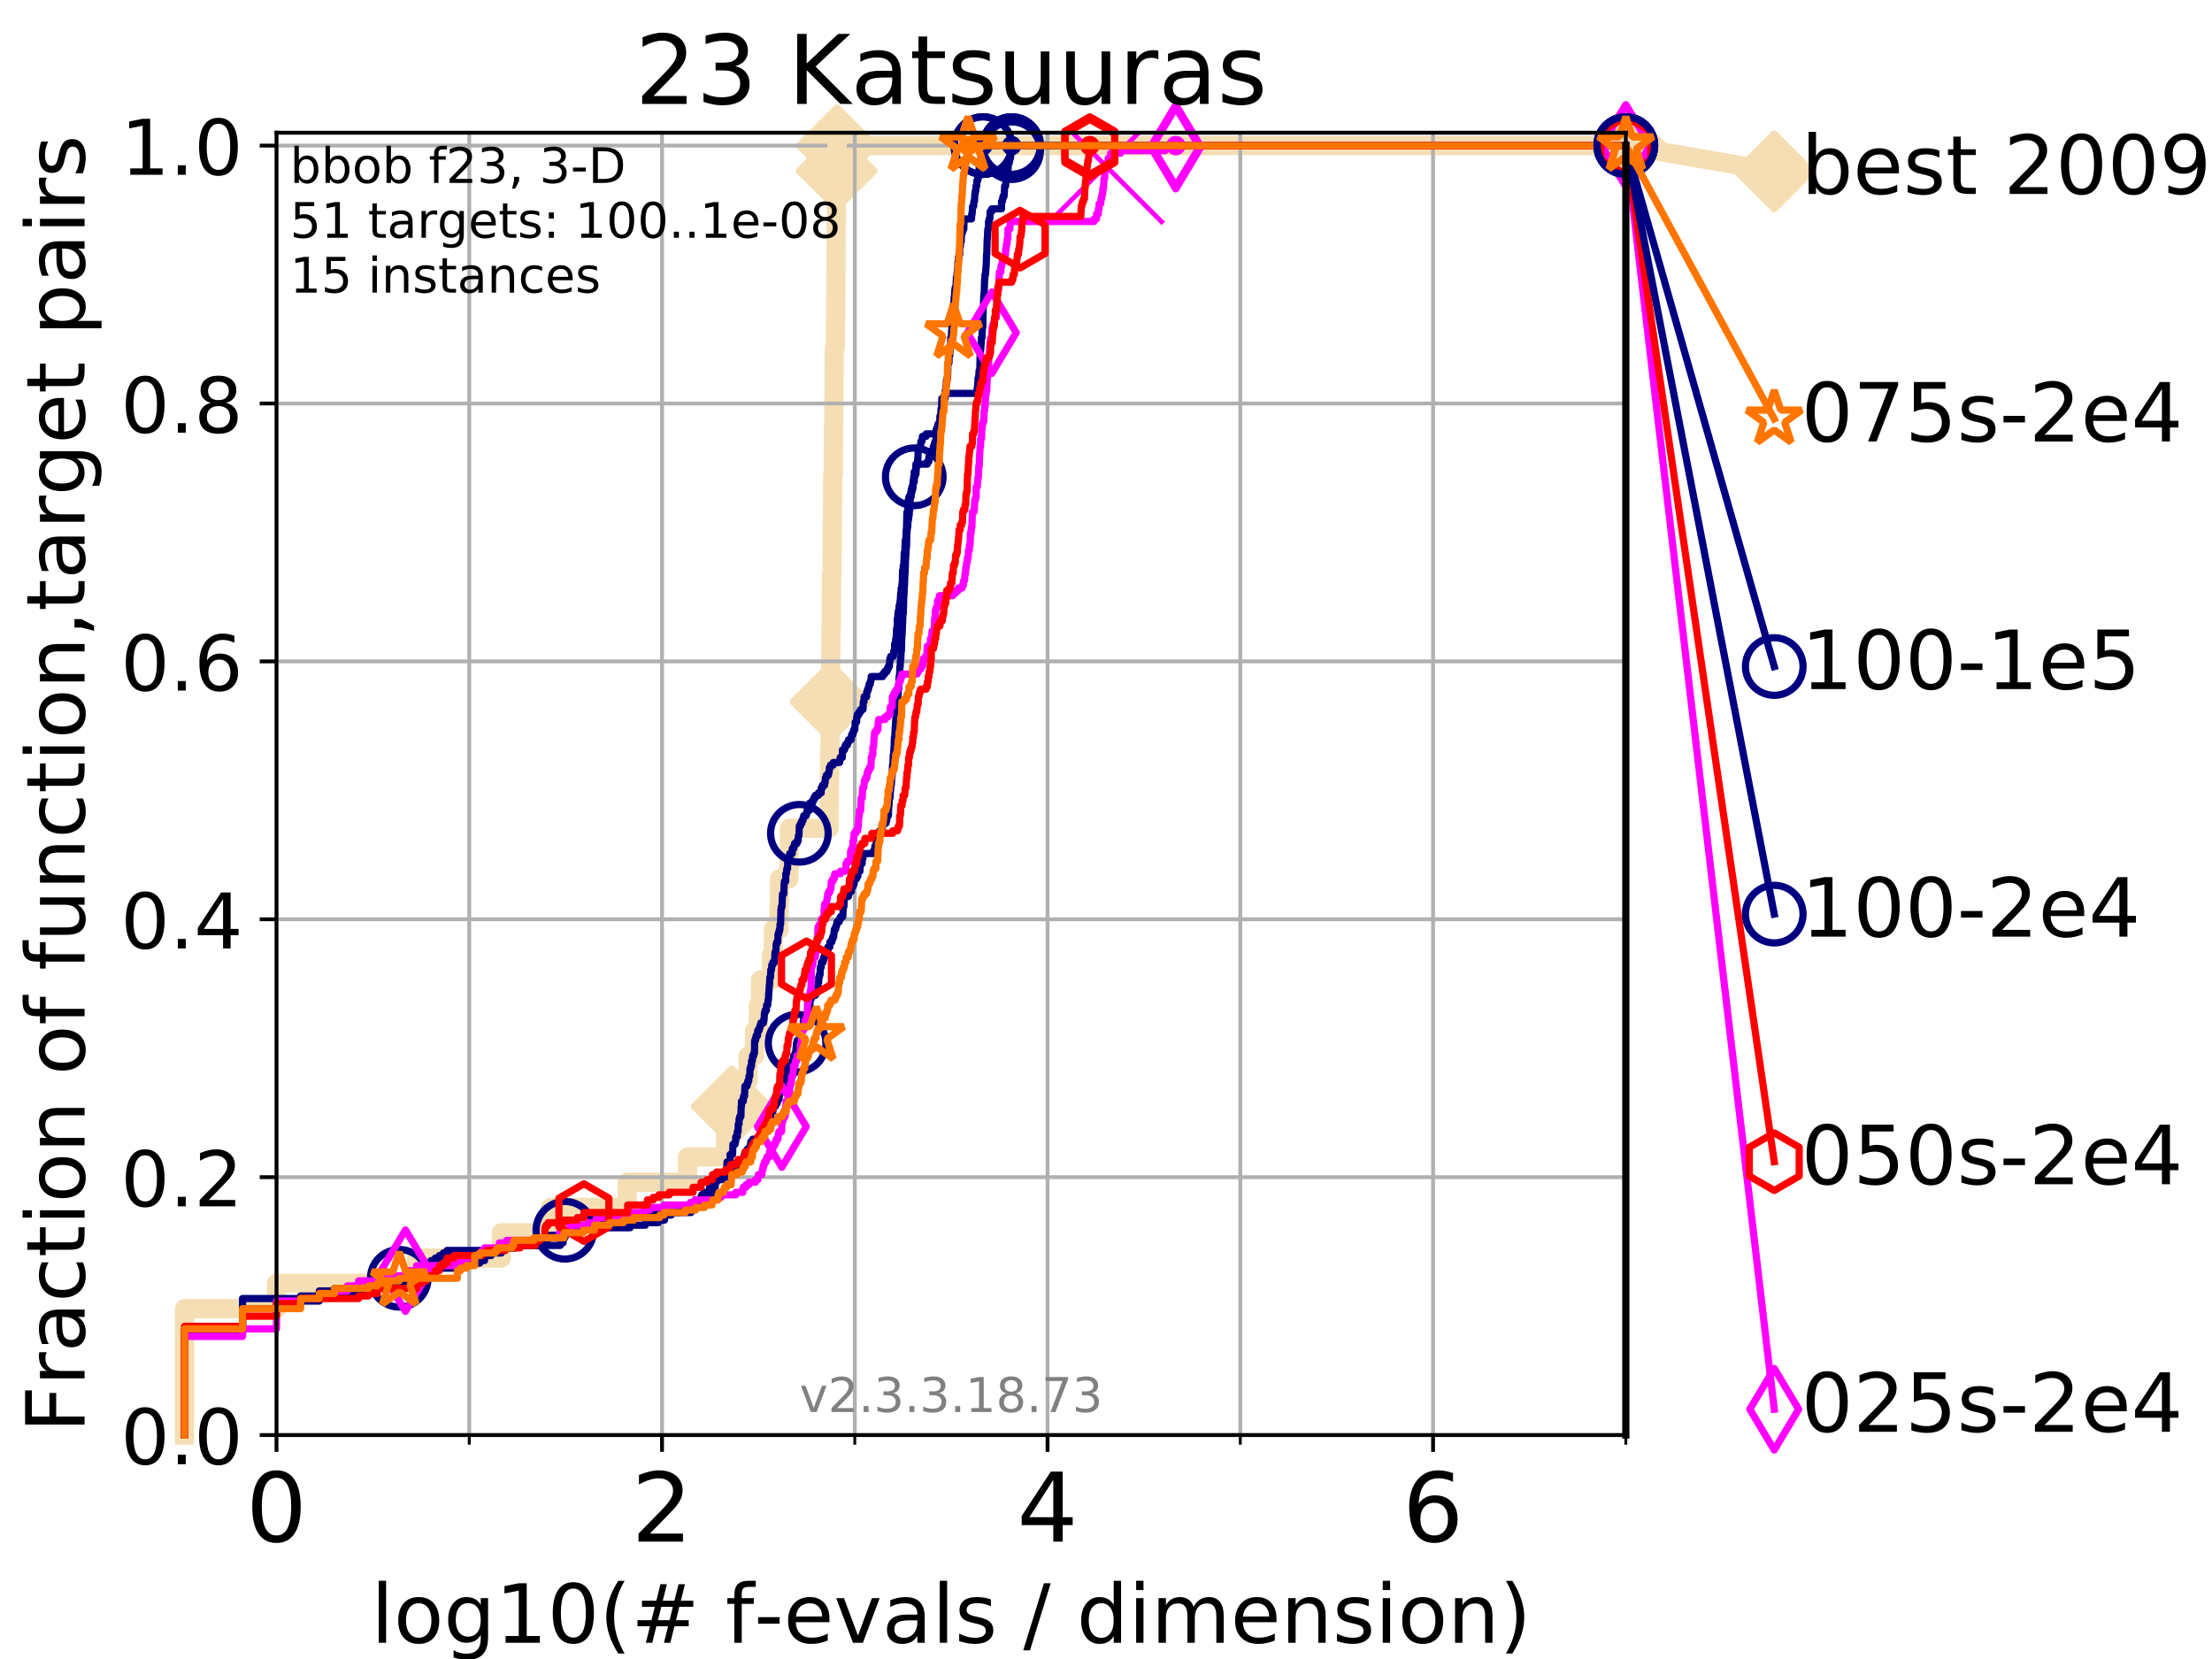 <?xml version="1.0" encoding="utf-8" standalone="no"?>
<!DOCTYPE svg PUBLIC "-//W3C//DTD SVG 1.1//EN"
  "http://www.w3.org/Graphics/SVG/1.1/DTD/svg11.dtd">
<!-- Created with matplotlib (https://matplotlib.org/) -->
<svg height="345.6pt" version="1.1" viewBox="0 0 460.8 345.6" width="460.8pt" xmlns="http://www.w3.org/2000/svg" xmlns:xlink="http://www.w3.org/1999/xlink">
 <defs>
  <style type="text/css">
*{stroke-linecap:butt;stroke-linejoin:round;}
  </style>
 </defs>
 <g id="figure_1">
  <g id="patch_1">
   <path d="M 0 345.6 
L 460.8 345.6 
L 460.8 0 
L 0 0 
z
" style="fill:#ffffff;"/>
  </g>
  <g id="axes_1">
   <g id="patch_2">
    <path d="M 57.6 298.944 
L 338.688 298.944 
L 338.688 27.648 
L 57.6 27.648 
z
" style="fill:#ffffff;"/>
   </g>
   <g id="line2d_1">
    <path d="M 38.441 298.944 
L 38.441 272.61 
L 57.6 272.61 
L 57.6 267.343 
L 86.793 267.343 
L 86.793 262.076 
L 104.435 262.076 
L 104.435 256.809 
L 114.641 256.809 
L 114.641 251.542 
L 130.665 251.542 
L 130.665 246.275 
L 143.23 246.275 
L 143.23 241.009 
L 151.152 241.009 
L 151.152 235.742 
L 152.436 235.742 
L 152.436 230.475 
L 154.906 230.475 
L 154.906 225.208 
L 155.825 225.208 
L 155.825 219.941 
L 157.186 219.941 
L 157.186 214.674 
L 157.976 214.674 
L 157.976 209.407 
L 158.43 209.407 
L 158.43 204.141 
L 160.727 204.141 
L 160.727 198.874 
L 161.1 198.874 
L 161.1 193.607 
L 162.303 193.607 
L 162.303 188.34 
L 162.404 188.34 
L 162.404 183.073 
L 164.346 183.073 
L 164.346 177.806 
L 164.435 177.806 
L 164.435 172.539 
L 172.729 172.539 
L 172.729 167.272 
L 172.768 167.272 
L 172.768 162.006 
L 172.831 162.006 
L 172.831 156.739 
L 172.917 156.739 
L 172.917 151.472 
L 172.995 151.472 
L 172.995 146.205 
L 173.034 146.205 
L 173.034 140.938 
L 173.073 140.938 
L 173.073 135.671 
L 173.119 135.671 
L 173.119 130.404 
L 173.188 130.404 
L 173.188 125.138 
L 173.211 125.138 
L 173.211 119.871 
L 173.334 119.871 
L 173.334 114.604 
L 173.379 114.604 
L 173.379 109.337 
L 173.425 109.337 
L 173.425 104.07 
L 173.463 104.07 
L 173.463 98.803 
L 173.584 98.803 
L 173.584 93.536 
L 173.644 93.536 
L 173.644 88.27 
L 173.696 88.27 
L 173.696 83.003 
L 173.733 83.003 
L 173.733 77.736 
L 173.771 77.736 
L 173.771 72.469 
L 174.022 72.469 
L 174.022 67.202 
L 174.095 67.202 
L 174.095 61.935 
L 174.124 61.935 
L 174.124 56.668 
L 174.168 56.668 
L 174.168 51.402 
L 174.211 51.402 
L 174.211 46.135 
L 174.255 46.135 
L 174.255 40.868 
L 174.305 40.868 
L 174.305 35.601 
L 174.363 35.601 
L 174.363 30.334 
L 338.688 30.334 
" style="fill:none;stroke:#f5deb3;stroke-linecap:square;stroke-width:4;"/>
   </g>
   <g id="line2d_2">
    <defs>
     <path d="M -0 7.778 
L 7.778 0 
L 0 -7.778 
L -7.778 -0 
z
" id="m317082054a" style="stroke:#f5deb3;stroke-linejoin:miter;stroke-width:1.5;"/>
    </defs>
    <g>
     <use style="fill:#f5deb3;stroke:#f5deb3;stroke-linejoin:miter;stroke-width:1.5;" x="152.436" xlink:href="#m317082054a" y="230.475"/>
     <use style="fill:#f5deb3;stroke:#f5deb3;stroke-linejoin:miter;stroke-width:1.5;" x="173.034" xlink:href="#m317082054a" y="146.205"/>
     <use style="fill:#f5deb3;stroke:#f5deb3;stroke-linejoin:miter;stroke-width:1.5;" x="174.305" xlink:href="#m317082054a" y="35.601"/>
     <use style="fill:#f5deb3;stroke:#f5deb3;stroke-linejoin:miter;stroke-width:1.5;" x="174.363" xlink:href="#m317082054a" y="30.334"/>
     <use style="fill:#f5deb3;stroke:#f5deb3;stroke-linejoin:miter;stroke-width:1.5;" x="174.363" xlink:href="#m317082054a" y="30.334"/>
     <use style="fill:#f5deb3;stroke:#f5deb3;stroke-linejoin:miter;stroke-width:1.5;" x="338.688" xlink:href="#m317082054a" y="30.334"/>
    </g>
   </g>
   <g id="line2d_3">
    <path style="fill:none;stroke:#f5deb3;stroke-linecap:square;stroke-width:4;"/>
    <g/>
   </g>
   <g id="line2d_4">
    <path d="M 338.688 30.334 
L 369.608 35.706 
" style="fill:none;stroke:#f5deb3;stroke-linecap:square;stroke-width:4;"/>
    <g>
     <use style="fill:#f5deb3;stroke:#f5deb3;stroke-linejoin:miter;stroke-width:1.5;" x="338.688" xlink:href="#m317082054a" y="30.334"/>
     <use style="fill:#f5deb3;stroke:#f5deb3;stroke-linejoin:miter;stroke-width:1.5;" x="369.608" xlink:href="#m317082054a" y="35.706"/>
    </g>
   </g>
   <g id="matplotlib.axis_1">
    <g id="xtick_1">
     <g id="line2d_5">
      <path clip-path="url(#peb17e6dd8e)" d="M 57.6 298.944 
L 57.6 27.648 
" style="fill:none;stroke:#b0b0b0;stroke-linecap:square;stroke-width:0.8;"/>
     </g>
     <g id="line2d_6">
      <defs>
       <path d="M 0 0 
L 0 3.5 
" id="m63ce57d12a" style="stroke:#000000;stroke-width:0.8;"/>
      </defs>
      <g>
       <use style="stroke:#000000;stroke-width:0.8;" x="57.6" xlink:href="#m63ce57d12a" y="298.944"/>
      </g>
     </g>
     <g id="text_1">
      <!-- 0 -->
      <defs>
       <path d="M 31.781 66.406 
Q 24.172 66.406 20.328 58.906 
Q 16.5 51.422 16.5 36.375 
Q 16.5 21.391 20.328 13.891 
Q 24.172 6.391 31.781 6.391 
Q 39.453 6.391 43.281 13.891 
Q 47.125 21.391 47.125 36.375 
Q 47.125 51.422 43.281 58.906 
Q 39.453 66.406 31.781 66.406 
z
M 31.781 74.219 
Q 44.047 74.219 50.516 64.516 
Q 56.984 54.828 56.984 36.375 
Q 56.984 17.969 50.516 8.266 
Q 44.047 -1.422 31.781 -1.422 
Q 19.531 -1.422 13.062 8.266 
Q 6.594 17.969 6.594 36.375 
Q 6.594 54.828 13.062 64.516 
Q 19.531 74.219 31.781 74.219 
z
" id="DejaVuSans-48"/>
      </defs>
      <g transform="translate(51.237 321.141)scale(0.2 -0.2)">
       <use xlink:href="#DejaVuSans-48"/>
      </g>
     </g>
    </g>
    <g id="xtick_2">
     <g id="line2d_7">
      <path clip-path="url(#peb17e6dd8e)" d="M 137.911 298.944 
L 137.911 27.648 
" style="fill:none;stroke:#b0b0b0;stroke-linecap:square;stroke-width:0.8;"/>
     </g>
     <g id="line2d_8">
      <g>
       <use style="stroke:#000000;stroke-width:0.8;" x="137.911" xlink:href="#m63ce57d12a" y="298.944"/>
      </g>
     </g>
     <g id="text_2">
      <!-- 2 -->
      <defs>
       <path d="M 19.188 8.297 
L 53.609 8.297 
L 53.609 0 
L 7.328 0 
L 7.328 8.297 
Q 12.938 14.109 22.625 23.891 
Q 32.328 33.688 34.812 36.531 
Q 39.547 41.844 41.422 45.531 
Q 43.312 49.219 43.312 52.781 
Q 43.312 58.594 39.234 62.25 
Q 35.156 65.922 28.609 65.922 
Q 23.969 65.922 18.812 64.312 
Q 13.672 62.703 7.812 59.422 
L 7.812 69.391 
Q 13.766 71.781 18.938 73 
Q 24.125 74.219 28.422 74.219 
Q 39.75 74.219 46.484 68.547 
Q 53.219 62.891 53.219 53.422 
Q 53.219 48.922 51.531 44.891 
Q 49.859 40.875 45.406 35.406 
Q 44.188 33.984 37.641 27.219 
Q 31.109 20.453 19.188 8.297 
z
" id="DejaVuSans-50"/>
      </defs>
      <g transform="translate(131.548 321.141)scale(0.2 -0.2)">
       <use xlink:href="#DejaVuSans-50"/>
      </g>
     </g>
    </g>
    <g id="xtick_3">
     <g id="line2d_9">
      <path clip-path="url(#peb17e6dd8e)" d="M 218.222 298.944 
L 218.222 27.648 
" style="fill:none;stroke:#b0b0b0;stroke-linecap:square;stroke-width:0.8;"/>
     </g>
     <g id="line2d_10">
      <g>
       <use style="stroke:#000000;stroke-width:0.8;" x="218.222" xlink:href="#m63ce57d12a" y="298.944"/>
      </g>
     </g>
     <g id="text_3">
      <!-- 4 -->
      <defs>
       <path d="M 37.797 64.312 
L 12.891 25.391 
L 37.797 25.391 
z
M 35.203 72.906 
L 47.609 72.906 
L 47.609 25.391 
L 58.016 25.391 
L 58.016 17.188 
L 47.609 17.188 
L 47.609 0 
L 37.797 0 
L 37.797 17.188 
L 4.891 17.188 
L 4.891 26.703 
z
" id="DejaVuSans-52"/>
      </defs>
      <g transform="translate(211.859 321.141)scale(0.2 -0.2)">
       <use xlink:href="#DejaVuSans-52"/>
      </g>
     </g>
    </g>
    <g id="xtick_4">
     <g id="line2d_11">
      <path clip-path="url(#peb17e6dd8e)" d="M 298.533 298.944 
L 298.533 27.648 
" style="fill:none;stroke:#b0b0b0;stroke-linecap:square;stroke-width:0.8;"/>
     </g>
     <g id="line2d_12">
      <g>
       <use style="stroke:#000000;stroke-width:0.8;" x="298.533" xlink:href="#m63ce57d12a" y="298.944"/>
      </g>
     </g>
     <g id="text_4">
      <!-- 6 -->
      <defs>
       <path d="M 33.016 40.375 
Q 26.375 40.375 22.484 35.828 
Q 18.609 31.297 18.609 23.391 
Q 18.609 15.531 22.484 10.953 
Q 26.375 6.391 33.016 6.391 
Q 39.656 6.391 43.531 10.953 
Q 47.406 15.531 47.406 23.391 
Q 47.406 31.297 43.531 35.828 
Q 39.656 40.375 33.016 40.375 
z
M 52.594 71.297 
L 52.594 62.312 
Q 48.875 64.062 45.094 64.984 
Q 41.312 65.922 37.594 65.922 
Q 27.828 65.922 22.672 59.328 
Q 17.531 52.734 16.797 39.406 
Q 19.672 43.656 24.016 45.922 
Q 28.375 48.188 33.594 48.188 
Q 44.578 48.188 50.953 41.516 
Q 57.328 34.859 57.328 23.391 
Q 57.328 12.156 50.688 5.359 
Q 44.047 -1.422 33.016 -1.422 
Q 20.359 -1.422 13.672 8.266 
Q 6.984 17.969 6.984 36.375 
Q 6.984 53.656 15.188 63.938 
Q 23.391 74.219 37.203 74.219 
Q 40.922 74.219 44.703 73.484 
Q 48.484 72.75 52.594 71.297 
z
" id="DejaVuSans-54"/>
      </defs>
      <g transform="translate(292.17 321.141)scale(0.2 -0.2)">
       <use xlink:href="#DejaVuSans-54"/>
      </g>
     </g>
    </g>
    <g id="xtick_5">
     <g id="line2d_13">
      <path clip-path="url(#peb17e6dd8e)" d="M 97.755 298.944 
L 97.755 27.648 
" style="fill:none;stroke:#b0b0b0;stroke-linecap:square;stroke-width:0.8;"/>
     </g>
     <g id="line2d_14">
      <defs>
       <path d="M 0 0 
L 0 2 
" id="mbd0304d83f" style="stroke:#000000;stroke-width:0.6;"/>
      </defs>
      <g>
       <use style="stroke:#000000;stroke-width:0.6;" x="97.755" xlink:href="#mbd0304d83f" y="298.944"/>
      </g>
     </g>
    </g>
    <g id="xtick_6">
     <g id="line2d_15">
      <path clip-path="url(#peb17e6dd8e)" d="M 178.066 298.944 
L 178.066 27.648 
" style="fill:none;stroke:#b0b0b0;stroke-linecap:square;stroke-width:0.8;"/>
     </g>
     <g id="line2d_16">
      <g>
       <use style="stroke:#000000;stroke-width:0.6;" x="178.066" xlink:href="#mbd0304d83f" y="298.944"/>
      </g>
     </g>
    </g>
    <g id="xtick_7">
     <g id="line2d_17">
      <path clip-path="url(#peb17e6dd8e)" d="M 258.377 298.944 
L 258.377 27.648 
" style="fill:none;stroke:#b0b0b0;stroke-linecap:square;stroke-width:0.8;"/>
     </g>
     <g id="line2d_18">
      <g>
       <use style="stroke:#000000;stroke-width:0.6;" x="258.377" xlink:href="#mbd0304d83f" y="298.944"/>
      </g>
     </g>
    </g>
    <g id="xtick_8">
     <g id="line2d_19">
      <path clip-path="url(#peb17e6dd8e)" d="M 338.688 298.944 
L 338.688 27.648 
" style="fill:none;stroke:#b0b0b0;stroke-linecap:square;stroke-width:0.8;"/>
     </g>
     <g id="line2d_20">
      <g>
       <use style="stroke:#000000;stroke-width:0.6;" x="338.688" xlink:href="#mbd0304d83f" y="298.944"/>
      </g>
     </g>
    </g>
    <g id="text_5">
     <!-- log10(# f-evals / dimension) -->
     <defs>
      <path d="M 9.422 75.984 
L 18.406 75.984 
L 18.406 0 
L 9.422 0 
z
" id="DejaVuSans-108"/>
      <path d="M 30.609 48.391 
Q 23.391 48.391 19.188 42.75 
Q 14.984 37.109 14.984 27.297 
Q 14.984 17.484 19.156 11.844 
Q 23.344 6.203 30.609 6.203 
Q 37.797 6.203 41.984 11.859 
Q 46.188 17.531 46.188 27.297 
Q 46.188 37.016 41.984 42.703 
Q 37.797 48.391 30.609 48.391 
z
M 30.609 56 
Q 42.328 56 49.016 48.375 
Q 55.719 40.766 55.719 27.297 
Q 55.719 13.875 49.016 6.219 
Q 42.328 -1.422 30.609 -1.422 
Q 18.844 -1.422 12.172 6.219 
Q 5.516 13.875 5.516 27.297 
Q 5.516 40.766 12.172 48.375 
Q 18.844 56 30.609 56 
z
" id="DejaVuSans-111"/>
      <path d="M 45.406 27.984 
Q 45.406 37.75 41.375 43.109 
Q 37.359 48.484 30.078 48.484 
Q 22.859 48.484 18.828 43.109 
Q 14.797 37.75 14.797 27.984 
Q 14.797 18.266 18.828 12.891 
Q 22.859 7.516 30.078 7.516 
Q 37.359 7.516 41.375 12.891 
Q 45.406 18.266 45.406 27.984 
z
M 54.391 6.781 
Q 54.391 -7.172 48.188 -13.984 
Q 42 -20.797 29.203 -20.797 
Q 24.469 -20.797 20.266 -20.094 
Q 16.062 -19.391 12.109 -17.922 
L 12.109 -9.188 
Q 16.062 -11.328 19.922 -12.344 
Q 23.781 -13.375 27.781 -13.375 
Q 36.625 -13.375 41.016 -8.766 
Q 45.406 -4.156 45.406 5.172 
L 45.406 9.625 
Q 42.625 4.781 38.281 2.391 
Q 33.938 0 27.875 0 
Q 17.828 0 11.672 7.656 
Q 5.516 15.328 5.516 27.984 
Q 5.516 40.672 11.672 48.328 
Q 17.828 56 27.875 56 
Q 33.938 56 38.281 53.609 
Q 42.625 51.219 45.406 46.391 
L 45.406 54.688 
L 54.391 54.688 
z
" id="DejaVuSans-103"/>
      <path d="M 12.406 8.297 
L 28.516 8.297 
L 28.516 63.922 
L 10.984 60.406 
L 10.984 69.391 
L 28.422 72.906 
L 38.281 72.906 
L 38.281 8.297 
L 54.391 8.297 
L 54.391 0 
L 12.406 0 
z
" id="DejaVuSans-49"/>
      <path d="M 31 75.875 
Q 24.469 64.656 21.281 53.656 
Q 18.109 42.672 18.109 31.391 
Q 18.109 20.125 21.312 9.062 
Q 24.516 -2 31 -13.188 
L 23.188 -13.188 
Q 15.875 -1.703 12.234 9.375 
Q 8.594 20.453 8.594 31.391 
Q 8.594 42.281 12.203 53.312 
Q 15.828 64.359 23.188 75.875 
z
" id="DejaVuSans-40"/>
      <path d="M 51.125 44 
L 36.922 44 
L 32.812 27.688 
L 47.125 27.688 
z
M 43.797 71.781 
L 38.719 51.516 
L 52.984 51.516 
L 58.109 71.781 
L 65.922 71.781 
L 60.891 51.516 
L 76.125 51.516 
L 76.125 44 
L 58.984 44 
L 54.984 27.688 
L 70.516 27.688 
L 70.516 20.219 
L 53.078 20.219 
L 48 0 
L 40.188 0 
L 45.219 20.219 
L 30.906 20.219 
L 25.875 0 
L 18.016 0 
L 23.094 20.219 
L 7.719 20.219 
L 7.719 27.688 
L 24.906 27.688 
L 29 44 
L 13.281 44 
L 13.281 51.516 
L 30.906 51.516 
L 35.891 71.781 
z
" id="DejaVuSans-35"/>
      <path id="DejaVuSans-32"/>
      <path d="M 37.109 75.984 
L 37.109 68.5 
L 28.516 68.5 
Q 23.688 68.5 21.797 66.547 
Q 19.922 64.594 19.922 59.516 
L 19.922 54.688 
L 34.719 54.688 
L 34.719 47.703 
L 19.922 47.703 
L 19.922 0 
L 10.891 0 
L 10.891 47.703 
L 2.297 47.703 
L 2.297 54.688 
L 10.891 54.688 
L 10.891 58.5 
Q 10.891 67.625 15.141 71.797 
Q 19.391 75.984 28.609 75.984 
z
" id="DejaVuSans-102"/>
      <path d="M 4.891 31.391 
L 31.203 31.391 
L 31.203 23.391 
L 4.891 23.391 
z
" id="DejaVuSans-45"/>
      <path d="M 56.203 29.594 
L 56.203 25.203 
L 14.891 25.203 
Q 15.484 15.922 20.484 11.062 
Q 25.484 6.203 34.422 6.203 
Q 39.594 6.203 44.453 7.469 
Q 49.312 8.734 54.109 11.281 
L 54.109 2.781 
Q 49.266 0.734 44.188 -0.344 
Q 39.109 -1.422 33.891 -1.422 
Q 20.797 -1.422 13.156 6.188 
Q 5.516 13.812 5.516 26.812 
Q 5.516 40.234 12.766 48.109 
Q 20.016 56 32.328 56 
Q 43.359 56 49.781 48.891 
Q 56.203 41.797 56.203 29.594 
z
M 47.219 32.234 
Q 47.125 39.594 43.094 43.984 
Q 39.062 48.391 32.422 48.391 
Q 24.906 48.391 20.391 44.141 
Q 15.875 39.891 15.188 32.172 
z
" id="DejaVuSans-101"/>
      <path d="M 2.984 54.688 
L 12.5 54.688 
L 29.594 8.797 
L 46.688 54.688 
L 56.203 54.688 
L 35.688 0 
L 23.484 0 
z
" id="DejaVuSans-118"/>
      <path d="M 34.281 27.484 
Q 23.391 27.484 19.188 25 
Q 14.984 22.516 14.984 16.5 
Q 14.984 11.719 18.141 8.906 
Q 21.297 6.109 26.703 6.109 
Q 34.188 6.109 38.703 11.406 
Q 43.219 16.703 43.219 25.484 
L 43.219 27.484 
z
M 52.203 31.203 
L 52.203 0 
L 43.219 0 
L 43.219 8.297 
Q 40.141 3.328 35.547 0.953 
Q 30.953 -1.422 24.312 -1.422 
Q 15.922 -1.422 10.953 3.297 
Q 6 8.016 6 15.922 
Q 6 25.141 12.172 29.828 
Q 18.359 34.516 30.609 34.516 
L 43.219 34.516 
L 43.219 35.406 
Q 43.219 41.609 39.141 45 
Q 35.062 48.391 27.688 48.391 
Q 23 48.391 18.547 47.266 
Q 14.109 46.141 10.016 43.891 
L 10.016 52.203 
Q 14.938 54.109 19.578 55.047 
Q 24.219 56 28.609 56 
Q 40.484 56 46.344 49.844 
Q 52.203 43.703 52.203 31.203 
z
" id="DejaVuSans-97"/>
      <path d="M 44.281 53.078 
L 44.281 44.578 
Q 40.484 46.531 36.375 47.5 
Q 32.281 48.484 27.875 48.484 
Q 21.188 48.484 17.844 46.438 
Q 14.5 44.391 14.5 40.281 
Q 14.5 37.156 16.891 35.375 
Q 19.281 33.594 26.516 31.984 
L 29.594 31.297 
Q 39.156 29.25 43.188 25.516 
Q 47.219 21.781 47.219 15.094 
Q 47.219 7.469 41.188 3.016 
Q 35.156 -1.422 24.609 -1.422 
Q 20.219 -1.422 15.453 -0.562 
Q 10.688 0.297 5.422 2 
L 5.422 11.281 
Q 10.406 8.688 15.234 7.391 
Q 20.062 6.109 24.812 6.109 
Q 31.156 6.109 34.562 8.281 
Q 37.984 10.453 37.984 14.406 
Q 37.984 18.062 35.516 20.016 
Q 33.062 21.969 24.703 23.781 
L 21.578 24.516 
Q 13.234 26.266 9.516 29.906 
Q 5.812 33.547 5.812 39.891 
Q 5.812 47.609 11.281 51.797 
Q 16.75 56 26.812 56 
Q 31.781 56 36.172 55.266 
Q 40.578 54.547 44.281 53.078 
z
" id="DejaVuSans-115"/>
      <path d="M 25.391 72.906 
L 33.688 72.906 
L 8.297 -9.281 
L 0 -9.281 
z
" id="DejaVuSans-47"/>
      <path d="M 45.406 46.391 
L 45.406 75.984 
L 54.391 75.984 
L 54.391 0 
L 45.406 0 
L 45.406 8.203 
Q 42.578 3.328 38.25 0.953 
Q 33.938 -1.422 27.875 -1.422 
Q 17.969 -1.422 11.734 6.484 
Q 5.516 14.406 5.516 27.297 
Q 5.516 40.188 11.734 48.094 
Q 17.969 56 27.875 56 
Q 33.938 56 38.25 53.625 
Q 42.578 51.266 45.406 46.391 
z
M 14.797 27.297 
Q 14.797 17.391 18.875 11.75 
Q 22.953 6.109 30.078 6.109 
Q 37.203 6.109 41.297 11.75 
Q 45.406 17.391 45.406 27.297 
Q 45.406 37.203 41.297 42.844 
Q 37.203 48.484 30.078 48.484 
Q 22.953 48.484 18.875 42.844 
Q 14.797 37.203 14.797 27.297 
z
" id="DejaVuSans-100"/>
      <path d="M 9.422 54.688 
L 18.406 54.688 
L 18.406 0 
L 9.422 0 
z
M 9.422 75.984 
L 18.406 75.984 
L 18.406 64.594 
L 9.422 64.594 
z
" id="DejaVuSans-105"/>
      <path d="M 52 44.188 
Q 55.375 50.25 60.062 53.125 
Q 64.75 56 71.094 56 
Q 79.641 56 84.281 50.016 
Q 88.922 44.047 88.922 33.016 
L 88.922 0 
L 79.891 0 
L 79.891 32.719 
Q 79.891 40.578 77.094 44.375 
Q 74.312 48.188 68.609 48.188 
Q 61.625 48.188 57.562 43.547 
Q 53.516 38.922 53.516 30.906 
L 53.516 0 
L 44.484 0 
L 44.484 32.719 
Q 44.484 40.625 41.703 44.406 
Q 38.922 48.188 33.109 48.188 
Q 26.219 48.188 22.156 43.531 
Q 18.109 38.875 18.109 30.906 
L 18.109 0 
L 9.078 0 
L 9.078 54.688 
L 18.109 54.688 
L 18.109 46.188 
Q 21.188 51.219 25.484 53.609 
Q 29.781 56 35.688 56 
Q 41.656 56 45.828 52.969 
Q 50 49.953 52 44.188 
z
" id="DejaVuSans-109"/>
      <path d="M 54.891 33.016 
L 54.891 0 
L 45.906 0 
L 45.906 32.719 
Q 45.906 40.484 42.875 44.328 
Q 39.844 48.188 33.797 48.188 
Q 26.516 48.188 22.312 43.547 
Q 18.109 38.922 18.109 30.906 
L 18.109 0 
L 9.078 0 
L 9.078 54.688 
L 18.109 54.688 
L 18.109 46.188 
Q 21.344 51.125 25.703 53.562 
Q 30.078 56 35.797 56 
Q 45.219 56 50.047 50.172 
Q 54.891 44.344 54.891 33.016 
z
" id="DejaVuSans-110"/>
      <path d="M 8.016 75.875 
L 15.828 75.875 
Q 23.141 64.359 26.781 53.312 
Q 30.422 42.281 30.422 31.391 
Q 30.422 20.453 26.781 9.375 
Q 23.141 -1.703 15.828 -13.188 
L 8.016 -13.188 
Q 14.5 -2 17.703 9.062 
Q 20.906 20.125 20.906 31.391 
Q 20.906 42.672 17.703 53.656 
Q 14.5 64.656 8.016 75.875 
z
" id="DejaVuSans-41"/>
     </defs>
     <g transform="translate(77.303 342.218)scale(0.17 -0.17)">
      <use xlink:href="#DejaVuSans-108"/>
      <use x="27.783" xlink:href="#DejaVuSans-111"/>
      <use x="88.965" xlink:href="#DejaVuSans-103"/>
      <use x="152.441" xlink:href="#DejaVuSans-49"/>
      <use x="216.064" xlink:href="#DejaVuSans-48"/>
      <use x="279.688" xlink:href="#DejaVuSans-40"/>
      <use x="318.701" xlink:href="#DejaVuSans-35"/>
      <use x="402.49" xlink:href="#DejaVuSans-32"/>
      <use x="434.277" xlink:href="#DejaVuSans-102"/>
      <use x="469.404" xlink:href="#DejaVuSans-45"/>
      <use x="505.488" xlink:href="#DejaVuSans-101"/>
      <use x="567.012" xlink:href="#DejaVuSans-118"/>
      <use x="626.191" xlink:href="#DejaVuSans-97"/>
      <use x="687.471" xlink:href="#DejaVuSans-108"/>
      <use x="715.254" xlink:href="#DejaVuSans-115"/>
      <use x="767.354" xlink:href="#DejaVuSans-32"/>
      <use x="799.141" xlink:href="#DejaVuSans-47"/>
      <use x="832.832" xlink:href="#DejaVuSans-32"/>
      <use x="864.619" xlink:href="#DejaVuSans-100"/>
      <use x="928.096" xlink:href="#DejaVuSans-105"/>
      <use x="955.879" xlink:href="#DejaVuSans-109"/>
      <use x="1053.291" xlink:href="#DejaVuSans-101"/>
      <use x="1114.814" xlink:href="#DejaVuSans-110"/>
      <use x="1178.193" xlink:href="#DejaVuSans-115"/>
      <use x="1230.293" xlink:href="#DejaVuSans-105"/>
      <use x="1258.076" xlink:href="#DejaVuSans-111"/>
      <use x="1319.258" xlink:href="#DejaVuSans-110"/>
      <use x="1382.637" xlink:href="#DejaVuSans-41"/>
     </g>
    </g>
   </g>
   <g id="matplotlib.axis_2">
    <g id="ytick_1">
     <g id="line2d_21">
      <path clip-path="url(#peb17e6dd8e)" d="M 57.6 298.944 
L 338.688 298.944 
" style="fill:none;stroke:#b0b0b0;stroke-linecap:square;stroke-width:0.8;"/>
     </g>
     <g id="line2d_22">
      <defs>
       <path d="M 0 0 
L -3.5 0 
" id="m6de855b1e6" style="stroke:#000000;stroke-width:0.8;"/>
      </defs>
      <g>
       <use style="stroke:#000000;stroke-width:0.8;" x="57.6" xlink:href="#m6de855b1e6" y="298.944"/>
      </g>
     </g>
     <g id="text_6">
      <!-- 0.0 -->
      <defs>
       <path d="M 10.688 12.406 
L 21 12.406 
L 21 0 
L 10.688 0 
z
" id="DejaVuSans-46"/>
      </defs>
      <g transform="translate(25.155 305.023)scale(0.16 -0.16)">
       <use xlink:href="#DejaVuSans-48"/>
       <use x="63.623" xlink:href="#DejaVuSans-46"/>
       <use x="95.41" xlink:href="#DejaVuSans-48"/>
      </g>
     </g>
    </g>
    <g id="ytick_2">
     <g id="line2d_23">
      <path clip-path="url(#peb17e6dd8e)" d="M 57.6 245.222 
L 338.688 245.222 
" style="fill:none;stroke:#b0b0b0;stroke-linecap:square;stroke-width:0.8;"/>
     </g>
     <g id="line2d_24">
      <g>
       <use style="stroke:#000000;stroke-width:0.8;" x="57.6" xlink:href="#m6de855b1e6" y="245.222"/>
      </g>
     </g>
     <g id="text_7">
      <!-- 0.2 -->
      <g transform="translate(25.155 251.301)scale(0.16 -0.16)">
       <use xlink:href="#DejaVuSans-48"/>
       <use x="63.623" xlink:href="#DejaVuSans-46"/>
       <use x="95.41" xlink:href="#DejaVuSans-50"/>
      </g>
     </g>
    </g>
    <g id="ytick_3">
     <g id="line2d_25">
      <path clip-path="url(#peb17e6dd8e)" d="M 57.6 191.5 
L 338.688 191.5 
" style="fill:none;stroke:#b0b0b0;stroke-linecap:square;stroke-width:0.8;"/>
     </g>
     <g id="line2d_26">
      <g>
       <use style="stroke:#000000;stroke-width:0.8;" x="57.6" xlink:href="#m6de855b1e6" y="191.5"/>
      </g>
     </g>
     <g id="text_8">
      <!-- 0.4 -->
      <g transform="translate(25.155 197.579)scale(0.16 -0.16)">
       <use xlink:href="#DejaVuSans-48"/>
       <use x="63.623" xlink:href="#DejaVuSans-46"/>
       <use x="95.41" xlink:href="#DejaVuSans-52"/>
      </g>
     </g>
    </g>
    <g id="ytick_4">
     <g id="line2d_27">
      <path clip-path="url(#peb17e6dd8e)" d="M 57.6 137.778 
L 338.688 137.778 
" style="fill:none;stroke:#b0b0b0;stroke-linecap:square;stroke-width:0.8;"/>
     </g>
     <g id="line2d_28">
      <g>
       <use style="stroke:#000000;stroke-width:0.8;" x="57.6" xlink:href="#m6de855b1e6" y="137.778"/>
      </g>
     </g>
     <g id="text_9">
      <!-- 0.6 -->
      <g transform="translate(25.155 143.857)scale(0.16 -0.16)">
       <use xlink:href="#DejaVuSans-48"/>
       <use x="63.623" xlink:href="#DejaVuSans-46"/>
       <use x="95.41" xlink:href="#DejaVuSans-54"/>
      </g>
     </g>
    </g>
    <g id="ytick_5">
     <g id="line2d_29">
      <path clip-path="url(#peb17e6dd8e)" d="M 57.6 84.056 
L 338.688 84.056 
" style="fill:none;stroke:#b0b0b0;stroke-linecap:square;stroke-width:0.8;"/>
     </g>
     <g id="line2d_30">
      <g>
       <use style="stroke:#000000;stroke-width:0.8;" x="57.6" xlink:href="#m6de855b1e6" y="84.056"/>
      </g>
     </g>
     <g id="text_10">
      <!-- 0.8 -->
      <defs>
       <path d="M 31.781 34.625 
Q 24.75 34.625 20.719 30.859 
Q 16.703 27.094 16.703 20.516 
Q 16.703 13.922 20.719 10.156 
Q 24.75 6.391 31.781 6.391 
Q 38.812 6.391 42.859 10.172 
Q 46.922 13.969 46.922 20.516 
Q 46.922 27.094 42.891 30.859 
Q 38.875 34.625 31.781 34.625 
z
M 21.922 38.812 
Q 15.578 40.375 12.031 44.719 
Q 8.5 49.078 8.5 55.328 
Q 8.5 64.062 14.719 69.141 
Q 20.953 74.219 31.781 74.219 
Q 42.672 74.219 48.875 69.141 
Q 55.078 64.062 55.078 55.328 
Q 55.078 49.078 51.531 44.719 
Q 48 40.375 41.703 38.812 
Q 48.828 37.156 52.797 32.312 
Q 56.781 27.484 56.781 20.516 
Q 56.781 9.906 50.312 4.234 
Q 43.844 -1.422 31.781 -1.422 
Q 19.734 -1.422 13.25 4.234 
Q 6.781 9.906 6.781 20.516 
Q 6.781 27.484 10.781 32.312 
Q 14.797 37.156 21.922 38.812 
z
M 18.312 54.391 
Q 18.312 48.734 21.844 45.562 
Q 25.391 42.391 31.781 42.391 
Q 38.141 42.391 41.719 45.562 
Q 45.312 48.734 45.312 54.391 
Q 45.312 60.062 41.719 63.234 
Q 38.141 66.406 31.781 66.406 
Q 25.391 66.406 21.844 63.234 
Q 18.312 60.062 18.312 54.391 
z
" id="DejaVuSans-56"/>
      </defs>
      <g transform="translate(25.155 90.135)scale(0.16 -0.16)">
       <use xlink:href="#DejaVuSans-48"/>
       <use x="63.623" xlink:href="#DejaVuSans-46"/>
       <use x="95.41" xlink:href="#DejaVuSans-56"/>
      </g>
     </g>
    </g>
    <g id="ytick_6">
     <g id="line2d_31">
      <path clip-path="url(#peb17e6dd8e)" d="M 57.6 30.334 
L 338.688 30.334 
" style="fill:none;stroke:#b0b0b0;stroke-linecap:square;stroke-width:0.8;"/>
     </g>
     <g id="line2d_32">
      <g>
       <use style="stroke:#000000;stroke-width:0.8;" x="57.6" xlink:href="#m6de855b1e6" y="30.334"/>
      </g>
     </g>
     <g id="text_11">
      <!-- 1.0 -->
      <g transform="translate(25.155 36.413)scale(0.16 -0.16)">
       <use xlink:href="#DejaVuSans-49"/>
       <use x="63.623" xlink:href="#DejaVuSans-46"/>
       <use x="95.41" xlink:href="#DejaVuSans-48"/>
      </g>
     </g>
    </g>
    <g id="text_12">
     <!-- Fraction of function,target pairs -->
     <defs>
      <path d="M 9.812 72.906 
L 51.703 72.906 
L 51.703 64.594 
L 19.672 64.594 
L 19.672 43.109 
L 48.578 43.109 
L 48.578 34.812 
L 19.672 34.812 
L 19.672 0 
L 9.812 0 
z
" id="DejaVuSans-70"/>
      <path d="M 41.109 46.297 
Q 39.594 47.172 37.812 47.578 
Q 36.031 48 33.891 48 
Q 26.266 48 22.188 43.047 
Q 18.109 38.094 18.109 28.812 
L 18.109 0 
L 9.078 0 
L 9.078 54.688 
L 18.109 54.688 
L 18.109 46.188 
Q 20.953 51.172 25.484 53.578 
Q 30.031 56 36.531 56 
Q 37.453 56 38.578 55.875 
Q 39.703 55.766 41.062 55.516 
z
" id="DejaVuSans-114"/>
      <path d="M 48.781 52.594 
L 48.781 44.188 
Q 44.969 46.297 41.141 47.344 
Q 37.312 48.391 33.406 48.391 
Q 24.656 48.391 19.812 42.844 
Q 14.984 37.312 14.984 27.297 
Q 14.984 17.281 19.812 11.734 
Q 24.656 6.203 33.406 6.203 
Q 37.312 6.203 41.141 7.25 
Q 44.969 8.297 48.781 10.406 
L 48.781 2.094 
Q 45.016 0.344 40.984 -0.531 
Q 36.969 -1.422 32.422 -1.422 
Q 20.062 -1.422 12.781 6.344 
Q 5.516 14.109 5.516 27.297 
Q 5.516 40.672 12.859 48.328 
Q 20.219 56 33.016 56 
Q 37.156 56 41.109 55.141 
Q 45.062 54.297 48.781 52.594 
z
" id="DejaVuSans-99"/>
      <path d="M 18.312 70.219 
L 18.312 54.688 
L 36.812 54.688 
L 36.812 47.703 
L 18.312 47.703 
L 18.312 18.016 
Q 18.312 11.328 20.141 9.422 
Q 21.969 7.516 27.594 7.516 
L 36.812 7.516 
L 36.812 0 
L 27.594 0 
Q 17.188 0 13.234 3.875 
Q 9.281 7.766 9.281 18.016 
L 9.281 47.703 
L 2.688 47.703 
L 2.688 54.688 
L 9.281 54.688 
L 9.281 70.219 
z
" id="DejaVuSans-116"/>
      <path d="M 8.5 21.578 
L 8.5 54.688 
L 17.484 54.688 
L 17.484 21.922 
Q 17.484 14.156 20.5 10.266 
Q 23.531 6.391 29.594 6.391 
Q 36.859 6.391 41.078 11.031 
Q 45.312 15.672 45.312 23.688 
L 45.312 54.688 
L 54.297 54.688 
L 54.297 0 
L 45.312 0 
L 45.312 8.406 
Q 42.047 3.422 37.719 1 
Q 33.406 -1.422 27.688 -1.422 
Q 18.266 -1.422 13.375 4.438 
Q 8.5 10.297 8.5 21.578 
z
M 31.109 56 
z
" id="DejaVuSans-117"/>
      <path d="M 11.719 12.406 
L 22.016 12.406 
L 22.016 4 
L 14.016 -11.625 
L 7.719 -11.625 
L 11.719 4 
z
" id="DejaVuSans-44"/>
      <path d="M 18.109 8.203 
L 18.109 -20.797 
L 9.078 -20.797 
L 9.078 54.688 
L 18.109 54.688 
L 18.109 46.391 
Q 20.953 51.266 25.266 53.625 
Q 29.594 56 35.594 56 
Q 45.562 56 51.781 48.094 
Q 58.016 40.188 58.016 27.297 
Q 58.016 14.406 51.781 6.484 
Q 45.562 -1.422 35.594 -1.422 
Q 29.594 -1.422 25.266 0.953 
Q 20.953 3.328 18.109 8.203 
z
M 48.688 27.297 
Q 48.688 37.203 44.609 42.844 
Q 40.531 48.484 33.406 48.484 
Q 26.266 48.484 22.188 42.844 
Q 18.109 37.203 18.109 27.297 
Q 18.109 17.391 22.188 11.75 
Q 26.266 6.109 33.406 6.109 
Q 40.531 6.109 44.609 11.75 
Q 48.688 17.391 48.688 27.297 
z
" id="DejaVuSans-112"/>
     </defs>
     <g transform="translate(17.62 298.435)rotate(-90)scale(0.17 -0.17)">
      <use xlink:href="#DejaVuSans-70"/>
      <use x="57.41" xlink:href="#DejaVuSans-114"/>
      <use x="98.523" xlink:href="#DejaVuSans-97"/>
      <use x="159.803" xlink:href="#DejaVuSans-99"/>
      <use x="214.783" xlink:href="#DejaVuSans-116"/>
      <use x="253.992" xlink:href="#DejaVuSans-105"/>
      <use x="281.775" xlink:href="#DejaVuSans-111"/>
      <use x="342.957" xlink:href="#DejaVuSans-110"/>
      <use x="406.336" xlink:href="#DejaVuSans-32"/>
      <use x="438.123" xlink:href="#DejaVuSans-111"/>
      <use x="499.305" xlink:href="#DejaVuSans-102"/>
      <use x="534.51" xlink:href="#DejaVuSans-32"/>
      <use x="566.297" xlink:href="#DejaVuSans-102"/>
      <use x="601.502" xlink:href="#DejaVuSans-117"/>
      <use x="664.881" xlink:href="#DejaVuSans-110"/>
      <use x="728.26" xlink:href="#DejaVuSans-99"/>
      <use x="783.24" xlink:href="#DejaVuSans-116"/>
      <use x="822.449" xlink:href="#DejaVuSans-105"/>
      <use x="850.232" xlink:href="#DejaVuSans-111"/>
      <use x="911.414" xlink:href="#DejaVuSans-110"/>
      <use x="974.793" xlink:href="#DejaVuSans-44"/>
      <use x="1006.58" xlink:href="#DejaVuSans-116"/>
      <use x="1045.789" xlink:href="#DejaVuSans-97"/>
      <use x="1107.068" xlink:href="#DejaVuSans-114"/>
      <use x="1148.166" xlink:href="#DejaVuSans-103"/>
      <use x="1211.643" xlink:href="#DejaVuSans-101"/>
      <use x="1273.166" xlink:href="#DejaVuSans-116"/>
      <use x="1312.375" xlink:href="#DejaVuSans-32"/>
      <use x="1344.162" xlink:href="#DejaVuSans-112"/>
      <use x="1407.639" xlink:href="#DejaVuSans-97"/>
      <use x="1468.918" xlink:href="#DejaVuSans-105"/>
      <use x="1496.701" xlink:href="#DejaVuSans-114"/>
      <use x="1537.814" xlink:href="#DejaVuSans-115"/>
     </g>
    </g>
   </g>
   <g id="line2d_33">
    <defs>
     <path d="M 0 1.5 
C 0.398 1.5 0.779 1.342 1.061 1.061 
C 1.342 0.779 1.5 0.398 1.5 0 
C 1.5 -0.398 1.342 -0.779 1.061 -1.061 
C 0.779 -1.342 0.398 -1.5 0 -1.5 
C -0.398 -1.5 -0.779 -1.342 -1.061 -1.061 
C -1.342 -0.779 -1.5 -0.398 -1.5 0 
C -1.5 0.398 -1.342 0.779 -1.061 1.061 
C -0.779 1.342 -0.398 1.5 0 1.5 
z
" id="m9cf46146a1" style="stroke:#f5deb3;"/>
    </defs>
    <g>
     <use style="fill:#f5deb3;stroke:#f5deb3;" x="174.363" xlink:href="#m9cf46146a1" y="30.334"/>
     <use style="fill:#f5deb3;stroke:#f5deb3;" x="174.363" xlink:href="#m9cf46146a1" y="30.334"/>
    </g>
   </g>
   <g id="line2d_34">
    <defs>
     <path d="M 0 1.5 
C 0.398 1.5 0.779 1.342 1.061 1.061 
C 1.342 0.779 1.5 0.398 1.5 0 
C 1.5 -0.398 1.342 -0.779 1.061 -1.061 
C 0.779 -1.342 0.398 -1.5 0 -1.5 
C -0.398 -1.5 -0.779 -1.342 -1.061 -1.061 
C -1.342 -0.779 -1.5 -0.398 -1.5 0 
C -1.5 0.398 -1.342 0.779 -1.061 1.061 
C -0.779 1.342 -0.398 1.5 0 1.5 
z
" id="meee44fccc6" style="stroke:#000080;"/>
    </defs>
    <g>
     <use style="fill:#000080;stroke:#000080;" x="210.736" xlink:href="#meee44fccc6" y="30.334"/>
     <use style="fill:#000080;stroke:#000080;" x="210.736" xlink:href="#meee44fccc6" y="30.334"/>
    </g>
   </g>
   <g id="line2d_35">
    <path d="M 38.441 298.944 
L 38.441 277.877 
L 50.529 277.877 
L 50.529 270.503 
L 62.617 270.503 
L 62.617 269.976 
L 72.376 269.976 
L 72.376 269.45 
L 76.759 269.45 
L 76.759 267.343 
L 84.464 267.343 
L 84.464 266.816 
L 85.667 266.816 
L 85.667 266.289 
L 86.793 266.289 
L 86.793 264.183 
L 95.26 264.183 
L 95.26 263.656 
L 96.552 263.656 
L 96.552 263.129 
L 99.938 263.129 
L 99.938 262.603 
L 100.935 262.603 
L 100.935 261.549 
L 102.331 261.549 
L 102.331 261.023 
L 104.435 261.023 
L 104.435 259.969 
L 107.348 259.969 
L 107.348 259.443 
L 116.72 259.443 
L 116.72 258.916 
L 117.298 258.916 
L 117.298 257.862 
L 117.673 257.862 
L 117.673 256.282 
L 119.267 256.282 
L 119.267 255.756 
L 131.27 255.756 
L 131.27 255.229 
L 134.45 255.229 
L 134.45 254.702 
L 137.138 254.702 
L 137.138 254.176 
L 138.426 254.176 
L 138.426 253.122 
L 139.835 253.122 
L 139.835 252.596 
L 143.944 252.596 
L 143.944 252.069 
L 144.59 252.069 
L 144.59 251.016 
L 146.288 251.016 
L 146.288 249.436 
L 147.67 249.436 
L 147.67 248.909 
L 148.764 248.909 
L 148.764 247.329 
L 148.982 247.329 
L 149.043 246.275 
L 149.287 246.275 
L 149.287 245.749 
L 150.458 245.749 
L 150.514 244.695 
L 151.206 244.695 
L 151.206 244.169 
L 151.395 244.169 
L 151.448 242.062 
L 152.053 242.062 
L 152.104 240.482 
L 152.612 240.482 
L 152.687 238.375 
L 153.13 238.375 
L 153.13 237.848 
L 153.251 237.848 
L 153.275 236.795 
L 153.585 236.795 
L 153.585 235.742 
L 153.75 235.742 
L 153.797 234.162 
L 153.96 234.162 
L 153.96 233.108 
L 154.098 233.108 
L 154.098 232.582 
L 154.349 232.582 
L 154.395 230.475 
L 154.462 230.475 
L 154.462 229.421 
L 154.841 229.421 
L 154.885 228.368 
L 155.103 228.368 
L 155.168 226.261 
L 155.616 226.261 
L 155.616 225.735 
L 155.783 225.735 
L 155.783 225.208 
L 155.97 225.208 
L 156.032 224.155 
L 156.196 224.155 
L 156.236 222.575 
L 156.398 222.575 
L 156.398 222.048 
L 156.559 222.048 
L 156.559 220.994 
L 156.737 220.994 
L 156.777 219.941 
L 157.012 219.941 
L 157.012 219.414 
L 157.166 219.414 
L 157.205 216.781 
L 157.377 216.781 
L 157.377 216.254 
L 157.529 216.254 
L 157.529 215.728 
L 157.81 215.728 
L 157.847 214.674 
L 158.141 214.674 
L 158.141 214.148 
L 158.304 214.148 
L 158.304 213.621 
L 158.484 213.621 
L 158.484 213.094 
L 159.029 213.094 
L 159.029 212.567 
L 159.15 212.567 
L 159.253 210.987 
L 159.389 210.987 
L 159.389 210.461 
L 159.658 210.461 
L 159.692 209.407 
L 159.923 209.407 
L 159.989 208.354 
L 160.071 208.354 
L 160.152 206.774 
L 160.185 206.774 
L 160.266 205.194 
L 160.314 205.194 
L 160.362 203.614 
L 160.522 203.614 
L 160.569 202.034 
L 160.712 202.034 
L 160.79 200.98 
L 161.008 200.98 
L 161.008 200.454 
L 161.36 200.454 
L 161.435 198.347 
L 161.66 198.347 
L 161.66 196.767 
L 161.794 196.767 
L 161.794 196.24 
L 162.029 196.24 
L 162.072 194.66 
L 162.217 194.66 
L 162.217 194.133 
L 162.361 194.133 
L 162.361 193.607 
L 162.489 193.607 
L 162.489 192.553 
L 162.616 192.553 
L 162.687 189.393 
L 162.757 189.393 
L 162.757 188.867 
L 162.91 188.867 
L 163.007 186.233 
L 163.28 186.233 
L 163.348 184.126 
L 163.402 184.126 
L 163.402 183.6 
L 163.683 183.6 
L 163.683 182.02 
L 163.828 182.02 
L 163.907 180.966 
L 164.063 180.966 
L 164.115 178.86 
L 164.486 178.86 
L 164.512 177.806 
L 165.047 177.806 
L 165.047 176.753 
L 165.375 176.753 
L 165.375 176.226 
L 165.531 176.226 
L 165.531 175.699 
L 166.036 175.699 
L 166.036 175.173 
L 166.267 175.173 
L 166.312 174.119 
L 166.426 174.119 
L 166.528 172.013 
L 166.785 172.013 
L 166.785 171.486 
L 167.038 171.486 
L 167.038 170.959 
L 167.277 170.959 
L 167.277 170.433 
L 167.428 170.433 
L 167.428 169.906 
L 167.975 169.906 
L 167.975 169.379 
L 168.12 169.379 
L 168.12 168.853 
L 168.587 168.853 
L 168.686 167.272 
L 169.283 167.272 
L 169.283 166.746 
L 169.513 166.746 
L 169.513 166.219 
L 169.842 166.219 
L 169.842 165.692 
L 170.491 165.692 
L 170.491 165.166 
L 171.074 165.166 
L 171.074 164.112 
L 171.332 164.112 
L 171.332 163.586 
L 171.771 163.586 
L 171.771 163.059 
L 171.888 163.059 
L 171.954 162.006 
L 172.151 162.006 
L 172.151 161.479 
L 172.578 161.479 
L 172.578 160.952 
L 172.713 160.952 
L 172.768 159.899 
L 173.011 159.899 
L 173.011 159.372 
L 173.569 159.372 
L 173.569 158.846 
L 174.908 158.846 
L 174.908 158.319 
L 175.026 158.319 
L 175.026 157.792 
L 175.47 157.792 
L 175.504 156.212 
L 175.929 156.212 
L 175.929 155.685 
L 176.112 155.685 
L 176.112 155.159 
L 176.555 155.159 
L 176.555 154.632 
L 176.757 154.632 
L 176.757 154.105 
L 177.306 154.105 
L 177.403 153.052 
L 177.672 153.052 
L 177.672 152.525 
L 177.838 152.525 
L 177.838 151.999 
L 178.066 151.999 
L 178.165 150.419 
L 178.451 150.419 
L 178.48 149.365 
L 178.599 149.365 
L 178.599 148.838 
L 178.95 148.838 
L 178.95 148.312 
L 179.279 148.312 
L 179.279 147.785 
L 179.786 147.785 
L 179.834 146.205 
L 179.985 146.205 
L 180.017 145.152 
L 180.549 145.152 
L 180.549 144.098 
L 180.745 144.098 
L 180.745 143.572 
L 180.928 143.572 
L 180.928 143.045 
L 181.046 143.045 
L 181.046 142.518 
L 181.289 142.518 
L 181.289 141.992 
L 181.405 141.992 
L 181.496 140.938 
L 183.884 140.938 
L 183.884 140.411 
L 184.304 140.411 
L 184.304 139.885 
L 184.773 139.885 
L 184.773 139.358 
L 185.028 139.358 
L 185.028 138.831 
L 185.272 138.831 
L 185.368 137.251 
L 185.551 137.251 
L 185.551 136.725 
L 186.124 136.725 
L 186.172 135.671 
L 186.328 135.671 
L 186.379 134.091 
L 186.558 134.091 
L 186.597 133.038 
L 186.697 133.038 
L 186.775 130.931 
L 186.915 130.931 
L 186.936 128.824 
L 187.034 128.824 
L 187.048 127.771 
L 187.148 127.771 
L 187.148 127.244 
L 187.279 127.244 
L 187.3 126.191 
L 187.422 126.191 
L 187.507 125.138 
L 187.544 125.138 
L 187.632 123.558 
L 187.689 123.558 
L 187.742 122.504 
L 187.846 122.504 
L 187.915 121.451 
L 187.961 121.451 
L 188.02 118.817 
L 188.158 118.817 
L 188.177 117.764 
L 188.281 117.764 
L 188.368 115.131 
L 188.474 115.131 
L 188.561 113.024 
L 188.589 113.024 
L 188.589 112.497 
L 188.703 112.497 
L 188.782 110.39 
L 188.832 110.39 
L 188.923 106.704 
L 189.075 106.704 
L 189.186 105.124 
L 189.205 105.124 
L 189.217 104.07 
L 189.33 104.07 
L 189.33 103.543 
L 189.596 103.543 
L 189.596 103.017 
L 189.772 103.017 
L 189.829 101.963 
L 189.967 101.963 
L 189.967 101.437 
L 190.189 101.437 
L 190.282 99.857 
L 190.339 99.857 
L 190.339 99.33 
L 190.451 99.33 
L 190.451 98.277 
L 190.788 98.277 
L 190.788 96.697 
L 193.159 96.697 
L 193.159 96.17 
L 193.491 96.17 
L 193.51 95.116 
L 194.29 95.116 
L 194.327 93.536 
L 194.446 93.536 
L 194.446 93.01 
L 194.618 93.01 
L 194.618 92.483 
L 194.777 92.483 
L 194.777 91.956 
L 194.963 91.956 
L 195.036 90.903 
L 195.178 90.903 
L 195.178 89.85 
L 195.381 89.85 
L 195.381 88.796 
L 195.813 88.796 
L 195.908 86.69 
L 195.966 86.69 
L 196.035 85.109 
L 196.157 85.109 
L 196.194 83.003 
L 196.672 83.003 
L 196.672 82.476 
L 196.914 82.476 
L 196.914 81.949 
L 203.475 81.949 
L 203.575 80.896 
L 203.609 80.896 
L 203.685 79.843 
L 203.732 79.843 
L 203.732 78.789 
L 203.865 78.789 
L 203.964 77.209 
L 204.107 77.209 
L 204.2 72.996 
L 204.296 72.996 
L 204.395 71.416 
L 204.422 71.416 
L 204.43 70.362 
L 204.566 70.362 
L 204.639 68.255 
L 204.735 68.255 
L 204.826 64.042 
L 204.858 64.042 
L 204.943 61.409 
L 205.011 61.409 
L 205.114 58.248 
L 205.155 58.248 
L 205.188 57.195 
L 205.298 57.195 
L 205.393 55.615 
L 205.428 55.615 
L 205.517 52.982 
L 205.562 52.982 
L 205.648 49.821 
L 205.678 49.821 
L 205.777 47.715 
L 205.917 47.715 
L 205.933 46.135 
L 206.059 46.135 
L 206.059 45.608 
L 206.211 45.608 
L 206.275 44.028 
L 206.614 44.028 
L 206.614 43.501 
L 208.633 43.501 
L 208.633 41.921 
L 208.841 41.921 
L 208.841 41.395 
L 208.954 41.395 
L 208.954 40.868 
L 209.176 40.868 
L 209.287 38.761 
L 209.485 38.761 
L 209.556 37.708 
L 209.661 37.708 
L 209.713 36.654 
L 209.833 36.654 
L 209.833 35.601 
L 209.967 35.601 
L 210.068 34.021 
L 210.23 34.021 
L 210.23 33.494 
L 210.354 33.494 
L 210.354 32.968 
L 210.49 32.968 
L 210.595 31.914 
L 210.718 31.914 
L 210.736 30.334 
L 338.688 30.334 
L 338.688 30.334 
" style="fill:none;stroke:#000080;stroke-linecap:square;stroke-width:1.5;"/>
   </g>
   <g id="line2d_36">
    <defs>
     <path d="M 0 6 
C 1.591 6 3.117 5.368 4.243 4.243 
C 5.368 3.117 6 1.591 6 0 
C 6 -1.591 5.368 -3.117 4.243 -4.243 
C 3.117 -5.368 1.591 -6 0 -6 
C -1.591 -6 -3.117 -5.368 -4.243 -4.243 
C -5.368 -3.117 -6 -1.591 -6 0 
C -6 1.591 -5.368 3.117 -4.243 4.243 
C -3.117 5.368 -1.591 6 0 6 
z
" id="mcde7877bb5" style="stroke:#000080;stroke-width:1.5;"/>
    </defs>
    <g>
     <use style="fill-opacity:0;stroke:#000080;stroke-width:1.5;" x="117.673" xlink:href="#mcde7877bb5" y="256.282"/>
     <use style="fill-opacity:0;stroke:#000080;stroke-width:1.5;" x="166.528" xlink:href="#mcde7877bb5" y="173.593"/>
     <use style="fill-opacity:0;stroke:#000080;stroke-width:1.5;" x="210.736" xlink:href="#mcde7877bb5" y="31.387"/>
     <use style="fill-opacity:0;stroke:#000080;stroke-width:1.5;" x="210.736" xlink:href="#mcde7877bb5" y="30.334"/>
     <use style="fill-opacity:0;stroke:#000080;stroke-width:1.5;" x="210.736" xlink:href="#mcde7877bb5" y="30.334"/>
     <use style="fill-opacity:0;stroke:#000080;stroke-width:1.5;" x="338.688" xlink:href="#mcde7877bb5" y="30.334"/>
    </g>
   </g>
   <g id="line2d_37">
    <path style="fill:none;stroke:#000080;stroke-linecap:square;stroke-width:1.5;"/>
    <g/>
   </g>
   <g id="line2d_38">
    <g>
     <use style="fill:#000080;stroke:#000080;" x="204.763" xlink:href="#meee44fccc6" y="30.334"/>
     <use style="fill:#000080;stroke:#000080;" x="204.763" xlink:href="#meee44fccc6" y="30.334"/>
    </g>
   </g>
   <g id="line2d_39">
    <path d="M 38.441 298.944 
L 38.441 276.823 
L 50.529 276.823 
L 50.529 272.61 
L 57.6 272.61 
L 57.6 271.03 
L 66.508 271.03 
L 66.508 268.923 
L 69.688 268.923 
L 69.688 268.396 
L 83.172 268.396 
L 83.172 266.289 
L 84.464 266.289 
L 84.464 265.763 
L 86.793 265.763 
L 86.793 264.183 
L 89.79 264.183 
L 89.79 262.603 
L 90.684 262.603 
L 90.684 262.076 
L 91.535 262.076 
L 91.535 261.549 
L 92.347 261.549 
L 92.347 261.023 
L 93.122 261.023 
L 93.122 260.496 
L 105.21 260.496 
L 105.21 259.969 
L 107.009 259.969 
L 107.009 259.443 
L 113.264 259.443 
L 113.264 258.916 
L 113.966 258.916 
L 113.966 257.336 
L 117.857 257.336 
L 117.857 256.282 
L 119.436 256.282 
L 119.436 255.229 
L 123.985 255.229 
L 123.985 254.702 
L 129.574 254.702 
L 129.574 254.176 
L 130.752 254.176 
L 130.752 253.649 
L 131.607 253.649 
L 131.607 253.122 
L 135.813 253.122 
L 135.813 252.596 
L 141.662 252.596 
L 141.662 252.069 
L 142.884 252.069 
L 142.884 251.542 
L 143.779 251.542 
L 143.779 251.016 
L 144.067 251.016 
L 144.067 250.489 
L 144.787 250.489 
L 144.787 249.962 
L 145.961 249.962 
L 145.961 249.436 
L 146.18 249.436 
L 146.18 248.909 
L 146.644 248.909 
L 146.644 248.382 
L 147.803 248.382 
L 147.803 247.329 
L 148.064 247.329 
L 148.064 246.802 
L 148.92 246.802 
L 148.92 245.749 
L 149.527 245.749 
L 149.527 245.222 
L 152.386 245.222 
L 152.386 244.695 
L 152.934 244.695 
L 152.934 244.169 
L 153.347 244.169 
L 153.347 243.642 
L 153.703 243.642 
L 153.703 243.115 
L 154.327 243.115 
L 154.327 242.589 
L 154.619 242.589 
L 154.641 241.535 
L 155.059 241.535 
L 155.059 240.482 
L 155.361 240.482 
L 155.361 239.955 
L 155.637 239.955 
L 155.637 239.428 
L 156.135 239.428 
L 156.135 238.902 
L 156.358 238.902 
L 156.398 237.848 
L 156.796 237.848 
L 156.796 237.322 
L 158.159 237.322 
L 158.159 236.795 
L 158.555 236.795 
L 158.661 235.742 
L 158.96 235.742 
L 158.96 235.215 
L 159.608 235.215 
L 159.608 234.688 
L 159.791 234.688 
L 159.791 234.162 
L 160.022 234.162 
L 160.103 232.582 
L 160.585 232.582 
L 160.617 231.528 
L 161.023 231.528 
L 161.023 230.475 
L 161.511 230.475 
L 161.511 229.948 
L 161.838 229.948 
L 161.838 229.421 
L 162.043 229.421 
L 162.043 228.895 
L 162.318 228.895 
L 162.375 227.841 
L 162.503 227.841 
L 162.503 227.315 
L 162.631 227.315 
L 162.631 226.788 
L 163.117 226.788 
L 163.117 226.261 
L 163.253 226.261 
L 163.348 225.208 
L 163.643 225.208 
L 163.736 224.155 
L 163.998 224.155 
L 163.998 223.628 
L 164.295 223.628 
L 164.397 222.048 
L 164.549 222.048 
L 164.549 221.521 
L 164.973 221.521 
L 164.973 220.994 
L 165.242 220.994 
L 165.339 219.941 
L 165.626 219.941 
L 165.626 219.414 
L 165.744 219.414 
L 165.838 218.361 
L 165.862 218.361 
L 165.92 217.308 
L 166.048 217.308 
L 166.048 216.781 
L 166.539 216.781 
L 166.618 215.201 
L 166.906 215.201 
L 166.906 214.674 
L 167.06 214.674 
L 167.06 214.148 
L 167.342 214.148 
L 167.353 212.567 
L 167.577 212.567 
L 167.672 211.514 
L 168.456 211.514 
L 168.537 209.934 
L 168.696 209.934 
L 168.766 208.354 
L 168.875 208.354 
L 168.875 207.827 
L 169.138 207.827 
L 169.138 207.301 
L 169.898 207.301 
L 169.898 206.774 
L 170.165 206.774 
L 170.165 205.721 
L 170.428 205.721 
L 170.428 204.667 
L 170.545 204.667 
L 170.545 203.614 
L 170.67 203.614 
L 170.67 203.087 
L 170.829 203.087 
L 170.873 201.507 
L 171.074 201.507 
L 171.108 200.454 
L 171.46 200.454 
L 171.46 199.927 
L 171.612 199.927 
L 171.612 199.4 
L 171.805 199.4 
L 171.863 198.347 
L 172.45 198.347 
L 172.45 197.294 
L 172.878 197.294 
L 172.878 196.24 
L 173.28 196.24 
L 173.28 195.714 
L 173.448 195.714 
L 173.448 195.187 
L 173.681 195.187 
L 173.741 194.133 
L 173.808 194.133 
L 173.808 193.607 
L 174.065 193.607 
L 174.065 193.08 
L 174.24 193.08 
L 174.24 192.553 
L 174.37 192.553 
L 174.37 192.027 
L 174.824 192.027 
L 174.824 191.5 
L 175.067 191.5 
L 175.067 190.973 
L 175.571 190.973 
L 175.671 188.867 
L 175.804 188.867 
L 175.896 186.76 
L 176.738 186.76 
L 176.738 186.233 
L 176.888 186.233 
L 176.888 185.706 
L 177.354 185.706 
L 177.439 184.653 
L 177.755 184.653 
L 177.755 184.126 
L 177.938 184.126 
L 177.938 183.073 
L 178.434 183.073 
L 178.434 182.546 
L 178.705 182.546 
L 178.705 181.493 
L 179.143 181.493 
L 179.214 179.913 
L 179.601 179.913 
L 179.601 178.86 
L 179.765 178.86 
L 179.808 177.806 
L 181.939 177.806 
L 181.939 177.28 
L 182.184 177.28 
L 182.262 176.226 
L 182.552 176.226 
L 182.552 175.173 
L 182.744 175.173 
L 182.802 174.119 
L 183.244 174.119 
L 183.244 173.066 
L 183.776 173.066 
L 183.776 172.013 
L 183.901 172.013 
L 183.901 171.486 
L 184.566 171.486 
L 184.566 170.959 
L 184.722 170.959 
L 184.801 169.906 
L 185.075 169.906 
L 185.122 167.799 
L 185.215 167.799 
L 185.242 166.219 
L 185.41 166.219 
L 185.49 164.639 
L 185.532 164.639 
L 185.532 163.586 
L 185.668 163.586 
L 185.777 162.006 
L 185.825 162.006 
L 185.933 159.372 
L 186.003 159.372 
L 186.084 157.265 
L 186.128 157.265 
L 186.237 155.685 
L 186.259 155.685 
L 186.321 153.579 
L 186.4 153.579 
L 186.49 151.472 
L 186.512 151.472 
L 186.608 149.892 
L 186.64 149.892 
L 186.662 148.838 
L 186.796 148.838 
L 186.863 147.258 
L 186.912 147.258 
L 187.006 145.678 
L 187.055 145.678 
L 187.138 143.572 
L 187.231 143.572 
L 187.293 140.938 
L 187.378 140.938 
L 187.477 138.831 
L 187.534 138.831 
L 187.585 137.251 
L 187.659 137.251 
L 187.702 135.671 
L 187.776 135.671 
L 187.869 132.511 
L 187.908 132.511 
L 188.017 129.878 
L 188.03 129.878 
L 188.109 127.771 
L 188.184 127.771 
L 188.272 124.084 
L 188.314 124.084 
L 188.385 121.977 
L 188.426 121.977 
L 188.51 119.344 
L 188.551 119.344 
L 188.65 116.184 
L 188.675 116.184 
L 188.776 114.077 
L 188.835 114.077 
L 188.929 110.917 
L 188.948 110.917 
L 189.032 109.864 
L 189.091 109.864 
L 189.168 108.284 
L 189.266 108.284 
L 189.367 107.23 
L 189.412 107.23 
L 189.436 106.177 
L 189.53 106.177 
L 189.623 103.543 
L 189.808 103.543 
L 189.808 102.49 
L 189.97 102.49 
L 189.97 101.963 
L 190.134 101.963 
L 190.195 100.383 
L 190.454 100.383 
L 190.454 99.33 
L 190.605 99.33 
L 190.605 98.803 
L 190.805 98.803 
L 190.869 97.223 
L 191.052 97.223 
L 191.154 95.643 
L 191.212 95.643 
L 191.258 94.063 
L 191.348 94.063 
L 191.348 93.536 
L 191.502 93.536 
L 191.502 93.01 
L 191.771 93.01 
L 191.838 91.956 
L 192.06 91.956 
L 192.167 90.903 
L 192.932 90.903 
L 192.932 90.376 
L 194.963 90.376 
L 195.068 89.323 
L 195.291 89.323 
L 195.291 88.796 
L 195.435 88.796 
L 195.435 88.27 
L 195.786 88.27 
L 195.801 86.69 
L 196.206 86.69 
L 196.206 86.163 
L 196.321 86.163 
L 196.321 85.636 
L 196.432 85.636 
L 196.432 85.109 
L 196.588 85.109 
L 196.672 83.529 
L 196.71 83.529 
L 196.71 83.003 
L 196.873 83.003 
L 196.899 81.423 
L 196.997 81.423 
L 197.085 80.369 
L 197.124 80.369 
L 197.152 79.316 
L 197.287 79.316 
L 197.287 78.789 
L 197.408 78.789 
L 197.473 75.629 
L 197.688 75.629 
L 197.728 74.049 
L 197.851 74.049 
L 197.917 71.942 
L 198.05 71.942 
L 198.061 70.362 
L 198.19 70.362 
L 198.289 67.729 
L 198.327 67.729 
L 198.383 66.149 
L 198.512 66.149 
L 198.575 63.515 
L 198.698 63.515 
L 198.764 61.935 
L 198.815 61.935 
L 198.905 60.355 
L 198.991 60.355 
L 198.991 59.829 
L 199.15 59.829 
L 199.24 57.722 
L 199.336 57.722 
L 199.394 56.668 
L 199.464 56.668 
L 199.558 54.562 
L 199.639 54.562 
L 199.674 53.508 
L 199.794 53.508 
L 199.794 52.982 
L 199.932 52.982 
L 199.952 51.402 
L 200.071 51.402 
L 200.097 50.348 
L 200.243 50.348 
L 200.265 48.768 
L 200.402 48.768 
L 200.402 48.241 
L 200.572 48.241 
L 200.572 47.715 
L 200.779 47.715 
L 200.828 45.608 
L 202.388 45.608 
L 202.427 44.555 
L 202.519 44.555 
L 202.608 42.975 
L 202.831 42.975 
L 202.884 41.921 
L 203.004 41.921 
L 203.088 40.341 
L 203.162 40.341 
L 203.162 39.814 
L 203.276 39.814 
L 203.323 38.761 
L 203.466 38.761 
L 203.48 37.708 
L 203.641 37.708 
L 203.641 37.181 
L 203.785 37.181 
L 203.862 36.128 
L 203.919 36.128 
L 204.007 34.548 
L 204.083 34.548 
L 204.083 33.494 
L 204.439 33.494 
L 204.453 32.441 
L 204.564 32.441 
L 204.564 30.861 
L 204.763 30.861 
L 204.763 30.334 
L 338.688 30.334 
L 338.688 30.334 
" style="fill:none;stroke:#000080;stroke-linecap:square;stroke-width:1.5;"/>
   </g>
   <g id="line2d_40">
    <g>
     <use style="fill-opacity:0;stroke:#000080;stroke-width:1.5;" x="83.172" xlink:href="#mcde7877bb5" y="266.289"/>
     <use style="fill-opacity:0;stroke:#000080;stroke-width:1.5;" x="166.048" xlink:href="#mcde7877bb5" y="217.308"/>
     <use style="fill-opacity:0;stroke:#000080;stroke-width:1.5;" x="190.454" xlink:href="#mcde7877bb5" y="99.33"/>
     <use style="fill-opacity:0;stroke:#000080;stroke-width:1.5;" x="204.763" xlink:href="#mcde7877bb5" y="30.334"/>
     <use style="fill-opacity:0;stroke:#000080;stroke-width:1.5;" x="204.763" xlink:href="#mcde7877bb5" y="30.334"/>
     <use style="fill-opacity:0;stroke:#000080;stroke-width:1.5;" x="338.688" xlink:href="#mcde7877bb5" y="30.334"/>
    </g>
   </g>
   <g id="line2d_41">
    <path style="fill:none;stroke:#000080;stroke-linecap:square;stroke-width:1.5;"/>
    <g/>
   </g>
   <g id="line2d_42">
    <defs>
     <path d="M 0 1.5 
C 0.398 1.5 0.779 1.342 1.061 1.061 
C 1.342 0.779 1.5 0.398 1.5 0 
C 1.5 -0.398 1.342 -0.779 1.061 -1.061 
C 0.779 -1.342 0.398 -1.5 0 -1.5 
C -0.398 -1.5 -0.779 -1.342 -1.061 -1.061 
C -1.342 -0.779 -1.5 -0.398 -1.5 0 
C -1.5 0.398 -1.342 0.779 -1.061 1.061 
C -0.779 1.342 -0.398 1.5 0 1.5 
z
" id="m230efc855f" style="stroke:#ff00ff;"/>
    </defs>
    <g>
     <use style="fill:#ff00ff;stroke:#ff00ff;" x="244.941" xlink:href="#m230efc855f" y="30.334"/>
     <use style="fill:#ff00ff;stroke:#ff00ff;" x="244.941" xlink:href="#m230efc855f" y="30.334"/>
    </g>
   </g>
   <g id="line2d_43">
    <path d="M 38.441 298.944 
L 38.441 278.403 
L 50.529 278.403 
L 50.529 276.823 
L 57.6 276.823 
L 57.6 271.03 
L 62.617 271.03 
L 62.617 270.503 
L 66.508 270.503 
L 66.508 269.976 
L 69.688 269.976 
L 69.688 268.923 
L 72.376 268.923 
L 72.376 267.87 
L 74.705 267.87 
L 74.705 266.816 
L 78.596 266.816 
L 78.596 265.763 
L 84.464 265.763 
L 84.464 264.709 
L 86.793 264.709 
L 86.793 263.656 
L 94.576 263.656 
L 94.576 263.129 
L 95.918 263.129 
L 95.918 262.603 
L 97.164 262.603 
L 97.164 262.076 
L 97.755 262.076 
L 97.755 261.549 
L 99.938 261.549 
L 99.938 261.023 
L 100.444 261.023 
L 100.444 260.496 
L 100.935 260.496 
L 100.935 259.969 
L 104.034 259.969 
L 104.034 258.916 
L 105.585 258.916 
L 105.585 258.389 
L 112.026 258.389 
L 112.026 257.862 
L 116.523 257.862 
L 116.523 256.809 
L 118.4 256.809 
L 118.4 256.282 
L 118.752 256.282 
L 118.752 255.229 
L 122.643 255.229 
L 122.643 254.702 
L 124.242 254.702 
L 124.242 253.649 
L 129.386 253.649 
L 129.386 253.122 
L 130.752 253.122 
L 130.752 252.596 
L 134.092 252.596 
L 134.092 252.069 
L 135.348 252.069 
L 135.348 251.542 
L 138.37 251.542 
L 138.37 251.016 
L 143.82 251.016 
L 143.82 250.489 
L 144.826 250.489 
L 144.826 249.962 
L 149.498 249.962 
L 149.498 249.436 
L 150.201 249.436 
L 150.201 248.909 
L 153.275 248.909 
L 153.275 248.382 
L 154.752 248.382 
L 154.819 247.329 
L 155.404 247.329 
L 155.404 246.802 
L 156.011 246.802 
L 156.011 246.275 
L 157.396 246.275 
L 157.396 245.749 
L 157.865 245.749 
L 157.976 244.695 
L 158.714 244.695 
L 158.82 243.642 
L 158.925 243.642 
L 158.925 243.115 
L 159.081 243.115 
L 159.081 242.589 
L 159.236 242.589 
L 159.236 242.062 
L 159.574 242.062 
L 159.574 241.535 
L 159.758 241.535 
L 159.758 241.009 
L 160.282 241.009 
L 160.282 239.955 
L 160.696 239.955 
L 160.696 239.428 
L 160.899 239.428 
L 160.899 238.902 
L 161.177 238.902 
L 161.177 238.375 
L 161.496 238.375 
L 161.496 237.848 
L 161.705 237.848 
L 161.705 237.322 
L 162.058 237.322 
L 162.13 236.268 
L 162.26 236.268 
L 162.26 235.742 
L 162.813 235.742 
L 162.868 234.162 
L 162.938 234.162 
L 162.938 233.635 
L 163.062 233.635 
L 163.062 233.108 
L 163.267 233.108 
L 163.267 232.582 
L 163.563 232.582 
L 163.59 231.001 
L 163.683 231.001 
L 163.762 229.421 
L 164.27 229.421 
L 164.295 227.841 
L 164.448 227.841 
L 164.549 226.261 
L 164.65 226.261 
L 164.65 225.735 
L 164.812 225.735 
L 164.912 224.155 
L 165.157 224.155 
L 165.254 223.101 
L 165.278 223.101 
L 165.303 222.048 
L 165.638 222.048 
L 165.732 220.994 
L 165.978 220.994 
L 166.002 219.941 
L 166.539 219.941 
L 166.539 219.414 
L 166.707 219.414 
L 166.718 217.834 
L 166.873 217.834 
L 166.973 215.728 
L 166.994 215.728 
L 167.071 214.674 
L 167.374 214.674 
L 167.374 214.148 
L 167.704 214.148 
L 167.704 212.567 
L 167.965 212.567 
L 167.965 212.041 
L 168.13 212.041 
L 168.233 208.881 
L 168.385 208.881 
L 168.476 207.301 
L 168.736 207.301 
L 168.835 206.247 
L 168.953 206.247 
L 169.022 201.507 
L 169.158 201.507 
L 169.158 200.98 
L 169.322 200.98 
L 169.389 199.927 
L 169.437 199.927 
L 169.437 199.4 
L 169.833 199.4 
L 169.916 198.347 
L 170.018 198.347 
L 170.11 196.24 
L 170.302 196.24 
L 170.41 193.08 
L 170.705 193.08 
L 170.705 192.553 
L 171.048 192.553 
L 171.082 191.5 
L 171.545 191.5 
L 171.545 190.973 
L 171.662 190.973 
L 171.671 189.393 
L 171.78 189.393 
L 171.78 188.34 
L 172.167 188.34 
L 172.256 187.287 
L 172.345 187.287 
L 172.426 186.233 
L 172.626 186.233 
L 172.626 185.706 
L 172.94 185.706 
L 172.94 185.18 
L 173.096 185.18 
L 173.181 183.6 
L 173.501 183.6 
L 173.501 183.073 
L 173.793 183.073 
L 173.889 182.02 
L 175.067 182.02 
L 175.067 181.493 
L 176.086 181.493 
L 176.086 180.966 
L 176.203 180.966 
L 176.235 179.913 
L 176.473 179.913 
L 176.473 179.386 
L 177.172 179.386 
L 177.202 177.28 
L 177.409 177.28 
L 177.409 176.753 
L 177.625 176.753 
L 177.678 175.173 
L 177.832 175.173 
L 177.914 173.593 
L 178.28 173.593 
L 178.28 173.066 
L 178.655 173.066 
L 178.75 172.013 
L 178.806 172.013 
L 178.917 169.906 
L 179.022 169.906 
L 179.039 168.853 
L 179.295 168.853 
L 179.403 166.219 
L 179.622 166.219 
L 179.691 164.112 
L 179.933 164.112 
L 180.043 163.059 
L 180.079 163.059 
L 180.079 162.532 
L 180.326 162.532 
L 180.326 162.006 
L 180.614 162.006 
L 180.635 160.952 
L 180.854 160.952 
L 180.854 160.426 
L 181.105 160.426 
L 181.105 159.899 
L 181.415 159.899 
L 181.52 157.792 
L 181.639 157.792 
L 181.639 157.265 
L 181.822 157.265 
L 181.832 155.685 
L 181.976 155.685 
L 182.083 153.579 
L 182.129 153.579 
L 182.198 152.525 
L 182.557 152.525 
L 182.557 151.999 
L 182.882 151.999 
L 182.939 150.419 
L 183.031 150.419 
L 183.031 149.892 
L 184.349 149.892 
L 184.349 149.365 
L 184.962 149.365 
L 184.962 148.838 
L 185.384 148.838 
L 185.46 147.258 
L 185.832 147.258 
L 185.896 145.152 
L 186.161 145.152 
L 186.161 144.625 
L 186.404 144.625 
L 186.404 144.098 
L 186.747 144.098 
L 186.747 143.572 
L 187.121 143.572 
L 187.152 142.518 
L 187.296 142.518 
L 187.296 141.992 
L 187.511 141.992 
L 187.511 141.465 
L 187.706 141.465 
L 187.706 140.938 
L 187.885 140.938 
L 187.885 140.411 
L 191.055 140.411 
L 191.055 139.885 
L 191.375 139.885 
L 191.375 139.358 
L 191.83 139.358 
L 191.83 138.831 
L 192.151 138.831 
L 192.151 138.305 
L 192.324 138.305 
L 192.324 137.251 
L 192.768 137.251 
L 192.768 136.725 
L 193.075 136.725 
L 193.163 134.618 
L 193.686 134.618 
L 193.686 134.091 
L 193.833 134.091 
L 193.833 133.038 
L 194.071 133.038 
L 194.162 131.458 
L 194.597 131.458 
L 194.703 128.824 
L 194.83 128.824 
L 194.834 127.244 
L 194.958 127.244 
L 194.958 126.718 
L 195.186 126.718 
L 195.291 125.664 
L 195.299 125.664 
L 195.299 125.138 
L 195.564 125.138 
L 195.564 124.611 
L 195.702 124.611 
L 195.702 124.084 
L 198.479 124.084 
L 198.479 123.558 
L 199.08 123.558 
L 199.08 123.031 
L 199.604 123.031 
L 199.604 122.504 
L 200.423 122.504 
L 200.423 121.977 
L 200.668 121.977 
L 200.76 120.924 
L 200.925 120.924 
L 201.023 119.871 
L 201.038 119.871 
L 201.038 119.344 
L 201.155 119.344 
L 201.174 118.291 
L 201.273 118.291 
L 201.357 117.237 
L 201.491 117.237 
L 201.524 116.184 
L 201.681 116.184 
L 201.757 114.604 
L 201.946 114.604 
L 201.952 113.55 
L 202.079 113.55 
L 202.177 110.917 
L 202.329 110.917 
L 202.347 109.864 
L 202.465 109.864 
L 202.559 106.704 
L 202.865 106.704 
L 202.865 106.177 
L 202.981 106.177 
L 203.077 104.07 
L 203.242 104.07 
L 203.242 103.543 
L 203.358 103.543 
L 203.358 101.437 
L 203.587 101.437 
L 203.631 100.383 
L 203.705 100.383 
L 203.741 99.33 
L 203.828 99.33 
L 203.889 97.223 
L 203.98 97.223 
L 204.088 94.59 
L 204.094 94.59 
L 204.184 93.01 
L 204.264 93.01 
L 204.29 91.43 
L 204.471 91.43 
L 204.53 89.323 
L 204.61 89.323 
L 204.61 88.27 
L 204.767 88.27 
L 204.767 87.743 
L 204.958 87.743 
L 204.998 85.636 
L 205.1 85.636 
L 205.111 84.583 
L 205.239 84.583 
L 205.303 82.476 
L 205.372 82.476 
L 205.474 81.423 
L 205.559 81.423 
L 205.661 78.789 
L 205.715 78.789 
L 205.762 77.209 
L 205.908 77.209 
L 205.991 74.049 
L 206.089 74.049 
L 206.192 71.942 
L 206.248 71.942 
L 206.285 70.889 
L 206.374 70.889 
L 206.374 70.362 
L 206.601 70.362 
L 206.662 68.255 
L 206.81 68.255 
L 206.81 67.729 
L 206.995 67.729 
L 206.995 67.202 
L 207.133 67.202 
L 207.182 66.149 
L 207.555 66.149 
L 207.666 62.989 
L 207.683 62.989 
L 207.786 60.882 
L 207.864 60.882 
L 207.864 60.355 
L 208.05 60.355 
L 208.099 57.722 
L 208.175 57.722 
L 208.175 56.668 
L 208.486 56.668 
L 208.504 55.615 
L 208.631 55.615 
L 208.631 55.088 
L 208.749 55.088 
L 208.859 54.035 
L 209.361 54.035 
L 209.42 52.982 
L 209.481 52.982 
L 209.481 51.928 
L 209.597 51.928 
L 209.646 50.875 
L 209.785 50.875 
L 209.804 49.821 
L 209.938 49.821 
L 209.986 47.715 
L 210.357 47.715 
L 210.439 46.661 
L 210.49 46.661 
L 210.49 46.135 
L 227.911 46.135 
L 227.911 45.608 
L 228.422 45.608 
L 228.422 44.555 
L 228.813 44.555 
L 228.813 43.501 
L 228.96 43.501 
L 228.96 42.448 
L 229.288 42.448 
L 229.373 41.395 
L 229.489 41.395 
L 229.489 40.868 
L 229.614 40.868 
L 229.614 40.341 
L 229.725 40.341 
L 229.725 39.288 
L 229.875 39.288 
L 229.982 37.181 
L 230.134 37.181 
L 230.139 35.601 
L 230.281 35.601 
L 230.281 34.548 
L 230.803 34.548 
L 230.849 32.968 
L 231.319 32.968 
L 231.366 31.914 
L 233.425 31.914 
L 233.425 31.387 
L 242.733 31.387 
L 242.733 30.861 
L 244.941 30.861 
L 244.941 30.334 
L 338.688 30.334 
L 338.688 30.334 
" style="fill:none;stroke:#ff00ff;stroke-linecap:square;stroke-width:1.5;"/>
   </g>
   <g id="line2d_44">
    <defs>
     <path d="M -0 8.485 
L 5.091 0 
L 0 -8.485 
L -5.091 -0 
z
" id="mbdfcf718a8" style="stroke:#ff00ff;stroke-linejoin:miter;stroke-width:1.5;"/>
    </defs>
    <g>
     <use style="fill-opacity:0;stroke:#ff00ff;stroke-linejoin:miter;stroke-width:1.5;" x="84.464" xlink:href="#mbdfcf718a8" y="264.709"/>
     <use style="fill-opacity:0;stroke:#ff00ff;stroke-linejoin:miter;stroke-width:1.5;" x="162.868" xlink:href="#mbdfcf718a8" y="234.688"/>
     <use style="fill-opacity:0;stroke:#ff00ff;stroke-linejoin:miter;stroke-width:1.5;" x="206.607" xlink:href="#mbdfcf718a8" y="69.309"/>
     <use style="fill-opacity:0;stroke:#ff00ff;stroke-linejoin:miter;stroke-width:1.5;" x="244.941" xlink:href="#mbdfcf718a8" y="30.861"/>
     <use style="fill-opacity:0;stroke:#ff00ff;stroke-linejoin:miter;stroke-width:1.5;" x="244.941" xlink:href="#mbdfcf718a8" y="30.334"/>
     <use style="fill-opacity:0;stroke:#ff00ff;stroke-linejoin:miter;stroke-width:1.5;" x="338.688" xlink:href="#mbdfcf718a8" y="30.334"/>
    </g>
   </g>
   <g id="line2d_45">
    <path style="fill:none;stroke:#ff00ff;stroke-linecap:square;stroke-width:1.5;"/>
    <g/>
   </g>
   <g id="line2d_46">
    <path clip-path="url(#peb17e6dd8e)" d="M 230.329 34.548 
" style="fill:none;stroke:#ff00ff;stroke-linecap:square;stroke-width:1.5;"/>
    <defs>
     <path d="M -12 12 
L 12 -12 
M -12 -12 
L 12 12 
" id="m387d953fe7" style="stroke:#ff00ff;"/>
    </defs>
    <g clip-path="url(#peb17e6dd8e)">
     <use style="fill:#ff00ff;stroke:#ff00ff;" x="230.329" xlink:href="#m387d953fe7" y="34.548"/>
    </g>
   </g>
   <g id="line2d_47">
    <defs>
     <path d="M 0 1.5 
C 0.398 1.5 0.779 1.342 1.061 1.061 
C 1.342 0.779 1.5 0.398 1.5 0 
C 1.5 -0.398 1.342 -0.779 1.061 -1.061 
C 0.779 -1.342 0.398 -1.5 0 -1.5 
C -0.398 -1.5 -0.779 -1.342 -1.061 -1.061 
C -1.342 -0.779 -1.5 -0.398 -1.5 0 
C -1.5 0.398 -1.342 0.779 -1.061 1.061 
C -0.779 1.342 -0.398 1.5 0 1.5 
z
" id="mdf3f646a83" style="stroke:#ff0000;"/>
    </defs>
    <g>
     <use style="fill:#ff0000;stroke:#ff0000;" x="227.035" xlink:href="#mdf3f646a83" y="30.334"/>
     <use style="fill:#ff0000;stroke:#ff0000;" x="227.035" xlink:href="#mdf3f646a83" y="30.334"/>
    </g>
   </g>
   <g id="line2d_48">
    <path d="M 38.441 298.944 
L 38.441 276.296 
L 50.529 276.296 
L 50.529 274.19 
L 57.6 274.19 
L 57.6 271.556 
L 62.617 271.556 
L 62.617 270.503 
L 74.705 270.503 
L 74.705 269.976 
L 76.759 269.976 
L 76.759 269.45 
L 78.596 269.45 
L 78.596 268.396 
L 86.793 268.396 
L 86.793 267.343 
L 87.85 267.343 
L 87.85 266.816 
L 88.847 266.816 
L 88.847 265.763 
L 90.684 265.763 
L 90.684 264.709 
L 91.535 264.709 
L 91.535 263.656 
L 92.347 263.656 
L 92.347 263.129 
L 93.122 263.129 
L 93.122 262.076 
L 94.576 262.076 
L 94.576 261.549 
L 100.444 261.549 
L 100.444 261.023 
L 101.413 261.023 
L 101.413 260.496 
L 105.21 260.496 
L 105.21 259.969 
L 108.326 259.969 
L 108.326 259.443 
L 111.506 259.443 
L 111.506 258.916 
L 111.768 258.916 
L 111.768 258.389 
L 112.532 258.389 
L 112.532 257.862 
L 113.501 257.862 
L 113.501 255.756 
L 113.735 255.756 
L 113.735 255.229 
L 114.194 255.229 
L 114.194 254.702 
L 117.486 254.702 
L 117.486 254.176 
L 120.255 254.176 
L 120.255 253.649 
L 121.638 253.649 
L 121.638 252.596 
L 130.752 252.596 
L 130.752 251.016 
L 134.87 251.016 
L 134.87 249.962 
L 136.073 249.962 
L 136.073 249.436 
L 137.259 249.436 
L 137.259 248.909 
L 139.414 248.909 
L 139.414 248.382 
L 144.391 248.382 
L 144.391 247.329 
L 146.035 247.329 
L 146.035 246.275 
L 147.267 246.275 
L 147.267 245.749 
L 148.418 245.749 
L 148.418 244.695 
L 149.257 244.695 
L 149.257 244.169 
L 151.152 244.169 
L 151.152 243.642 
L 152.079 243.642 
L 152.079 243.115 
L 152.233 243.115 
L 152.233 242.589 
L 153.419 242.589 
L 153.419 242.062 
L 153.774 242.062 
L 153.774 241.535 
L 155.059 241.535 
L 155.059 241.009 
L 155.189 241.009 
L 155.189 239.955 
L 156.358 239.955 
L 156.358 239.428 
L 156.519 239.428 
L 156.519 238.902 
L 156.737 238.902 
L 156.737 238.375 
L 157.166 238.375 
L 157.166 237.848 
L 157.679 237.848 
L 157.679 237.322 
L 157.847 237.322 
L 157.847 236.795 
L 158.195 236.795 
L 158.195 236.268 
L 158.608 236.268 
L 158.697 235.215 
L 159.218 235.215 
L 159.304 234.162 
L 159.858 234.162 
L 159.858 233.108 
L 160.12 233.108 
L 160.152 231.528 
L 160.458 231.528 
L 160.458 231.001 
L 161.054 231.001 
L 161.054 230.475 
L 161.177 230.475 
L 161.177 229.948 
L 161.36 229.948 
L 161.36 228.895 
L 161.511 228.895 
L 161.511 228.368 
L 161.735 228.368 
L 161.809 226.788 
L 161.999 226.788 
L 161.999 226.261 
L 162.404 226.261 
L 162.475 223.628 
L 162.631 223.628 
L 162.631 222.048 
L 162.743 222.048 
L 162.743 221.521 
L 162.979 221.521 
L 162.979 220.994 
L 163.55 220.994 
L 163.55 219.941 
L 163.723 219.941 
L 163.723 219.414 
L 163.907 219.414 
L 163.959 217.834 
L 164.128 217.834 
L 164.231 216.254 
L 164.359 216.254 
L 164.359 215.728 
L 164.474 215.728 
L 164.474 215.201 
L 164.862 215.201 
L 164.862 214.674 
L 164.986 214.674 
L 165.096 213.621 
L 165.169 213.621 
L 165.181 212.567 
L 165.327 212.567 
L 165.327 212.041 
L 165.459 212.041 
L 165.459 210.987 
L 165.59 210.987 
L 165.59 210.461 
L 165.826 210.461 
L 165.908 208.354 
L 166.036 208.354 
L 166.036 207.827 
L 166.175 207.827 
L 166.232 206.774 
L 166.528 206.774 
L 166.528 206.247 
L 166.707 206.247 
L 166.707 205.721 
L 166.829 205.721 
L 166.829 205.194 
L 167.049 205.194 
L 167.082 204.141 
L 167.417 204.141 
L 167.417 203.614 
L 167.566 203.614 
L 167.63 202.56 
L 167.704 202.56 
L 167.704 202.034 
L 168.006 202.034 
L 168.11 200.98 
L 168.294 200.98 
L 168.294 200.454 
L 168.496 200.454 
L 168.496 199.927 
L 168.776 199.927 
L 168.865 198.347 
L 169.09 198.347 
L 169.09 197.82 
L 169.379 197.82 
L 169.379 197.294 
L 169.739 197.294 
L 169.739 196.767 
L 170.046 196.767 
L 170.046 196.24 
L 170.165 196.24 
L 170.165 195.714 
L 170.482 195.714 
L 170.482 195.187 
L 170.882 195.187 
L 170.882 194.66 
L 171.013 194.66 
L 171.013 194.133 
L 171.177 194.133 
L 171.272 192.553 
L 171.417 192.553 
L 171.426 191.5 
L 171.987 191.5 
L 171.987 190.973 
L 172.126 190.973 
L 172.126 190.447 
L 172.554 190.447 
L 172.554 189.92 
L 173.188 189.92 
L 173.188 188.867 
L 174.81 188.867 
L 174.81 188.34 
L 175.074 188.34 
L 175.115 186.76 
L 175.564 186.76 
L 175.564 186.233 
L 175.684 186.233 
L 175.791 185.18 
L 176.726 185.18 
L 176.726 184.653 
L 176.894 184.653 
L 176.975 183.073 
L 177.215 183.073 
L 177.215 182.546 
L 177.348 182.546 
L 177.348 182.02 
L 177.475 182.02 
L 177.475 181.493 
L 177.979 181.493 
L 177.979 180.966 
L 178.107 180.966 
L 178.147 179.913 
L 178.503 179.913 
L 178.503 178.333 
L 178.867 178.333 
L 178.906 177.28 
L 179.077 177.28 
L 179.165 176.226 
L 179.51 176.226 
L 179.51 175.699 
L 180.162 175.699 
L 180.162 174.646 
L 181.624 174.646 
L 181.624 173.593 
L 185.97 173.593 
L 185.97 173.066 
L 186.975 173.066 
L 186.975 172.539 
L 187.166 172.539 
L 187.166 172.013 
L 187.395 172.013 
L 187.429 169.906 
L 187.568 169.906 
L 187.645 167.799 
L 187.925 167.799 
L 187.951 166.746 
L 188.125 166.746 
L 188.129 165.692 
L 188.458 165.692 
L 188.567 164.112 
L 188.747 164.112 
L 188.851 162.006 
L 188.926 162.006 
L 188.926 160.952 
L 189.038 160.952 
L 189.137 159.372 
L 189.272 159.372 
L 189.293 157.792 
L 189.448 157.792 
L 189.476 156.739 
L 189.665 156.739 
L 189.665 156.212 
L 189.817 156.212 
L 189.817 155.685 
L 189.985 155.685 
L 190.087 154.632 
L 190.14 154.632 
L 190.154 153.579 
L 190.276 153.579 
L 190.325 152.525 
L 190.448 152.525 
L 190.539 149.892 
L 190.588 149.892 
L 190.588 149.365 
L 190.735 149.365 
L 190.81 148.312 
L 190.991 148.312 
L 191.093 146.732 
L 191.269 146.732 
L 191.312 145.152 
L 191.445 145.152 
L 191.445 144.625 
L 191.569 144.625 
L 191.569 144.098 
L 191.761 144.098 
L 191.761 143.572 
L 192.912 143.572 
L 192.912 143.045 
L 193.198 143.045 
L 193.198 141.992 
L 193.365 141.992 
L 193.365 140.938 
L 193.529 140.938 
L 193.562 139.885 
L 193.729 139.885 
L 193.746 138.831 
L 193.863 138.831 
L 193.934 137.251 
L 194.004 137.251 
L 194.004 135.145 
L 194.45 135.145 
L 194.45 134.618 
L 194.566 134.618 
L 194.566 134.091 
L 194.698 134.091 
L 194.741 133.038 
L 194.921 133.038 
L 194.963 131.985 
L 195.062 131.985 
L 195.123 130.931 
L 195.223 130.931 
L 195.223 130.404 
L 195.801 130.404 
L 195.841 129.351 
L 196.296 129.351 
L 196.349 128.298 
L 196.493 128.298 
L 196.493 127.771 
L 196.612 127.771 
L 196.656 126.191 
L 196.818 126.191 
L 196.818 125.664 
L 197.019 125.664 
L 197.019 124.611 
L 197.179 124.611 
L 197.204 123.031 
L 197.701 123.031 
L 197.701 122.504 
L 197.935 122.504 
L 198.017 121.451 
L 198.293 121.451 
L 198.387 119.344 
L 198.578 119.344 
L 198.619 117.764 
L 198.852 117.764 
L 198.852 117.237 
L 199.002 117.237 
L 199.066 115.657 
L 199.264 115.657 
L 199.264 115.131 
L 199.415 115.131 
L 199.49 113.55 
L 199.541 113.55 
L 199.634 112.497 
L 199.663 112.497 
L 199.762 110.917 
L 199.779 110.917 
L 199.779 110.39 
L 200.041 110.39 
L 200.041 109.337 
L 200.355 109.337 
L 200.355 108.81 
L 200.498 108.81 
L 200.551 106.704 
L 200.687 106.704 
L 200.687 106.177 
L 201.009 106.177 
L 201.03 105.124 
L 201.185 105.124 
L 201.223 103.017 
L 201.332 103.017 
L 201.332 102.49 
L 201.454 102.49 
L 201.553 98.803 
L 201.647 98.803 
L 201.738 96.697 
L 201.783 96.697 
L 201.816 95.116 
L 201.896 95.116 
L 201.961 94.063 
L 202.023 94.063 
L 202.052 93.01 
L 202.443 93.01 
L 202.443 92.483 
L 202.558 92.483 
L 202.605 90.376 
L 202.852 90.376 
L 202.852 89.85 
L 202.983 89.85 
L 203.081 87.743 
L 203.104 87.743 
L 203.209 85.636 
L 203.236 85.636 
L 203.335 84.056 
L 203.525 84.056 
L 203.525 83.529 
L 203.706 83.529 
L 203.764 82.476 
L 203.838 82.476 
L 203.838 81.949 
L 204.023 81.949 
L 204.074 80.896 
L 204.274 80.896 
L 204.277 79.843 
L 204.494 79.843 
L 204.494 79.316 
L 204.76 79.316 
L 204.76 77.736 
L 204.889 77.736 
L 204.889 76.682 
L 205.089 76.682 
L 205.089 76.156 
L 205.207 76.156 
L 205.207 75.629 
L 205.328 75.629 
L 205.328 75.102 
L 205.479 75.102 
L 205.479 74.576 
L 205.987 74.576 
L 205.987 74.049 
L 206.214 74.049 
L 206.214 73.522 
L 206.341 73.522 
L 206.4 71.416 
L 206.69 71.416 
L 206.78 69.836 
L 206.822 69.836 
L 206.912 68.255 
L 207.048 68.255 
L 207.048 67.729 
L 207.162 67.729 
L 207.178 66.149 
L 207.343 66.149 
L 207.343 64.569 
L 207.569 64.569 
L 207.664 62.989 
L 207.723 62.989 
L 207.747 61.409 
L 207.845 61.409 
L 207.861 59.829 
L 208.031 59.829 
L 208.087 58.775 
L 210.76 58.775 
L 210.76 58.248 
L 210.996 58.248 
L 211.04 57.195 
L 211.29 57.195 
L 211.391 55.615 
L 211.492 55.615 
L 211.492 55.088 
L 211.613 55.088 
L 211.613 54.562 
L 211.803 54.562 
L 211.89 53.508 
L 211.916 53.508 
L 211.916 52.982 
L 212.159 52.982 
L 212.206 51.928 
L 212.302 51.928 
L 212.405 50.875 
L 212.445 50.875 
L 212.496 49.295 
L 212.665 49.295 
L 212.772 48.241 
L 212.823 48.241 
L 212.879 46.661 
L 212.967 46.661 
L 213.063 45.608 
L 213.093 45.608 
L 213.093 45.081 
L 225.15 45.081 
L 225.245 42.975 
L 225.37 42.975 
L 225.37 42.448 
L 225.512 42.448 
L 225.512 41.921 
L 225.732 41.921 
L 225.732 41.395 
L 225.904 41.395 
L 225.996 39.288 
L 226.037 39.288 
L 226.128 37.708 
L 226.187 37.708 
L 226.281 36.654 
L 226.338 36.654 
L 226.377 35.074 
L 226.462 35.074 
L 226.565 34.021 
L 226.599 34.021 
L 226.599 33.494 
L 226.728 33.494 
L 226.817 32.441 
L 226.863 32.441 
L 226.863 31.387 
L 227.008 31.387 
L 227.035 30.334 
L 338.688 30.334 
L 338.688 30.334 
" style="fill:none;stroke:#ff0000;stroke-linecap:square;stroke-width:1.5;"/>
   </g>
   <g id="line2d_49">
    <defs>
     <path d="M 0 -6 
L -5.196 -3 
L -5.196 3 
L -0 6 
L 5.196 3 
L 5.196 -3 
z
" id="m4c62594200" style="stroke:#ff0000;stroke-linejoin:miter;stroke-width:1.5;"/>
    </defs>
    <g>
     <use style="fill-opacity:0;stroke:#ff0000;stroke-linejoin:miter;stroke-width:1.5;" x="121.638" xlink:href="#m4c62594200" y="252.596"/>
     <use style="fill-opacity:0;stroke:#ff0000;stroke-linejoin:miter;stroke-width:1.5;" x="168.006" xlink:href="#m4c62594200" y="202.034"/>
     <use style="fill-opacity:0;stroke:#ff0000;stroke-linejoin:miter;stroke-width:1.5;" x="212.496" xlink:href="#m4c62594200" y="49.821"/>
     <use style="fill-opacity:0;stroke:#ff0000;stroke-linejoin:miter;stroke-width:1.5;" x="227.035" xlink:href="#m4c62594200" y="30.861"/>
     <use style="fill-opacity:0;stroke:#ff0000;stroke-linejoin:miter;stroke-width:1.5;" x="227.035" xlink:href="#m4c62594200" y="30.334"/>
     <use style="fill-opacity:0;stroke:#ff0000;stroke-linejoin:miter;stroke-width:1.5;" x="338.688" xlink:href="#m4c62594200" y="30.334"/>
    </g>
   </g>
   <g id="line2d_50">
    <path style="fill:none;stroke:#ff0000;stroke-linecap:square;stroke-width:1.5;"/>
    <g/>
   </g>
   <g id="line2d_51">
    <defs>
     <path d="M 0 1.5 
C 0.398 1.5 0.779 1.342 1.061 1.061 
C 1.342 0.779 1.5 0.398 1.5 0 
C 1.5 -0.398 1.342 -0.779 1.061 -1.061 
C 0.779 -1.342 0.398 -1.5 0 -1.5 
C -0.398 -1.5 -0.779 -1.342 -1.061 -1.061 
C -1.342 -0.779 -1.5 -0.398 -1.5 0 
C -1.5 0.398 -1.342 0.779 -1.061 1.061 
C -0.779 1.342 -0.398 1.5 0 1.5 
z
" id="m29c04938dc" style="stroke:#ff7500;"/>
    </defs>
    <g>
     <use style="fill:#ff7500;stroke:#ff7500;" x="201.666" xlink:href="#m29c04938dc" y="30.334"/>
     <use style="fill:#ff7500;stroke:#ff7500;" x="201.666" xlink:href="#m29c04938dc" y="30.334"/>
    </g>
   </g>
   <g id="line2d_52">
    <path d="M 38.441 298.944 
L 38.441 276.823 
L 50.529 276.823 
L 50.529 272.61 
L 62.617 272.61 
L 62.617 270.503 
L 66.508 270.503 
L 66.508 269.45 
L 69.688 269.45 
L 69.688 268.396 
L 76.759 268.396 
L 76.759 267.87 
L 78.596 267.87 
L 78.596 267.343 
L 80.259 267.343 
L 80.259 266.816 
L 83.172 266.816 
L 83.172 266.289 
L 95.26 266.289 
L 95.26 264.709 
L 95.918 264.709 
L 95.918 264.183 
L 97.164 264.183 
L 97.164 263.656 
L 98.881 263.656 
L 98.881 261.549 
L 99.938 261.549 
L 99.938 261.023 
L 103.203 261.023 
L 103.203 260.496 
L 103.623 260.496 
L 103.623 259.969 
L 106.664 259.969 
L 106.664 259.443 
L 107.009 259.443 
L 107.009 258.389 
L 111.239 258.389 
L 111.239 257.862 
L 117.486 257.862 
L 117.486 256.809 
L 121.49 256.809 
L 121.49 256.282 
L 123.856 256.282 
L 123.856 255.229 
L 126.948 255.229 
L 126.948 254.702 
L 129.853 254.702 
L 129.853 254.176 
L 132.02 254.176 
L 132.02 253.649 
L 137.439 253.649 
L 137.439 253.122 
L 138.313 253.122 
L 138.313 252.596 
L 142.797 252.596 
L 142.797 252.069 
L 144.904 252.069 
L 144.904 251.542 
L 146.749 251.542 
L 146.749 251.016 
L 148.322 251.016 
L 148.322 250.489 
L 148.45 250.489 
L 148.45 249.962 
L 149.587 249.962 
L 149.587 248.909 
L 149.765 248.909 
L 149.765 248.382 
L 150.711 248.382 
L 150.711 247.855 
L 150.905 247.855 
L 150.905 247.329 
L 151.368 247.329 
L 151.368 246.802 
L 152.309 246.802 
L 152.411 245.222 
L 152.436 245.222 
L 152.436 244.695 
L 153.538 244.695 
L 153.538 244.169 
L 154.619 244.169 
L 154.619 243.642 
L 154.819 243.642 
L 154.819 243.115 
L 155.189 243.115 
L 155.189 242.589 
L 155.383 242.589 
L 155.383 242.062 
L 156.398 242.062 
L 156.479 241.009 
L 156.777 241.009 
L 156.777 239.955 
L 156.895 239.955 
L 156.895 239.428 
L 157.243 239.428 
L 157.243 238.902 
L 157.585 238.902 
L 157.585 237.848 
L 158.501 237.848 
L 158.501 237.322 
L 158.802 237.322 
L 158.802 236.795 
L 159.321 236.795 
L 159.321 235.742 
L 160.038 235.742 
L 160.038 235.215 
L 160.585 235.215 
L 160.585 234.162 
L 160.915 234.162 
L 160.915 233.635 
L 161.999 233.635 
L 161.999 233.108 
L 162.13 233.108 
L 162.13 232.582 
L 163.034 232.582 
L 163.034 232.055 
L 163.267 232.055 
L 163.267 231.528 
L 163.815 231.528 
L 163.815 230.475 
L 164.05 230.475 
L 164.05 229.948 
L 164.334 229.948 
L 164.334 229.421 
L 165.471 229.421 
L 165.471 228.895 
L 165.602 228.895 
L 165.602 228.368 
L 165.885 228.368 
L 165.885 227.841 
L 166.232 227.841 
L 166.301 226.788 
L 166.381 226.788 
L 166.381 225.735 
L 166.74 225.735 
L 166.74 225.208 
L 166.929 225.208 
L 167.016 223.628 
L 167.234 223.628 
L 167.331 222.575 
L 167.651 222.575 
L 167.683 221.521 
L 167.788 221.521 
L 167.819 220.468 
L 168.202 220.468 
L 168.202 219.941 
L 168.426 219.941 
L 168.537 218.888 
L 168.855 218.888 
L 168.855 218.361 
L 169.322 218.361 
L 169.322 217.308 
L 169.484 217.308 
L 169.484 216.781 
L 169.664 216.781 
L 169.664 216.254 
L 169.981 216.254 
L 170.055 215.201 
L 170.201 215.201 
L 170.201 214.674 
L 170.5 214.674 
L 170.5 214.148 
L 170.899 214.148 
L 170.943 213.094 
L 171.383 213.094 
L 171.4 212.041 
L 171.937 212.041 
L 171.946 210.987 
L 172.265 210.987 
L 172.265 210.461 
L 172.418 210.461 
L 172.418 209.407 
L 172.878 209.407 
L 172.878 208.881 
L 173.103 208.881 
L 173.103 208.354 
L 173.955 208.354 
L 173.955 207.827 
L 174.146 207.827 
L 174.146 207.301 
L 174.449 207.301 
L 174.449 206.774 
L 174.613 206.774 
L 174.704 205.194 
L 174.761 205.194 
L 174.761 204.667 
L 174.935 204.667 
L 174.935 203.614 
L 175.3 203.614 
L 175.3 202.56 
L 175.497 202.56 
L 175.497 202.034 
L 175.698 202.034 
L 175.698 201.507 
L 175.929 201.507 
L 175.962 200.454 
L 176.222 200.454 
L 176.293 199.4 
L 176.713 199.4 
L 176.713 198.347 
L 177.006 198.347 
L 177.006 197.82 
L 177.221 197.82 
L 177.263 196.767 
L 177.445 196.767 
L 177.445 196.24 
L 177.601 196.24 
L 177.601 195.714 
L 177.944 195.714 
L 177.944 194.66 
L 178.078 194.66 
L 178.078 194.133 
L 178.274 194.133 
L 178.274 193.607 
L 178.469 193.607 
L 178.469 193.08 
L 178.683 193.08 
L 178.756 192.027 
L 178.845 192.027 
L 178.845 191.5 
L 179.011 191.5 
L 179.071 189.92 
L 179.392 189.92 
L 179.5 187.813 
L 179.516 187.813 
L 179.516 187.287 
L 179.744 187.287 
L 179.744 186.76 
L 179.991 186.76 
L 179.991 186.233 
L 180.499 186.233 
L 180.499 185.706 
L 180.695 185.706 
L 180.695 185.18 
L 180.809 185.18 
L 180.809 184.126 
L 181.163 184.126 
L 181.163 183.6 
L 181.367 183.6 
L 181.367 183.073 
L 181.653 183.073 
L 181.653 182.546 
L 181.864 182.546 
L 181.869 181.493 
L 182.041 181.493 
L 182.041 180.966 
L 182.448 180.966 
L 182.498 179.386 
L 182.842 179.386 
L 182.934 176.753 
L 182.991 176.753 
L 182.991 175.699 
L 183.183 175.699 
L 183.183 175.173 
L 183.317 175.173 
L 183.321 174.119 
L 183.471 174.119 
L 183.535 173.066 
L 183.616 173.066 
L 183.683 172.013 
L 183.797 172.013 
L 183.797 171.486 
L 183.98 171.486 
L 184.079 170.433 
L 184.124 170.433 
L 184.141 168.853 
L 184.554 168.853 
L 184.554 168.326 
L 184.714 168.326 
L 184.714 167.799 
L 184.828 167.799 
L 184.876 166.219 
L 184.989 166.219 
L 185.005 164.639 
L 185.234 164.639 
L 185.242 163.586 
L 185.38 163.586 
L 185.467 162.006 
L 185.709 162.006 
L 185.769 160.952 
L 185.962 160.952 
L 185.962 160.426 
L 186.237 160.426 
L 186.237 159.899 
L 186.357 159.899 
L 186.458 158.319 
L 186.54 158.319 
L 186.565 157.265 
L 186.785 157.265 
L 186.785 156.739 
L 186.898 156.739 
L 186.964 155.685 
L 187.017 155.685 
L 187.11 154.105 
L 187.279 154.105 
L 187.282 152.525 
L 187.433 152.525 
L 187.531 150.945 
L 187.568 150.945 
L 187.649 149.365 
L 187.809 149.365 
L 187.869 146.205 
L 188.327 146.205 
L 188.327 145.678 
L 188.842 145.678 
L 188.948 144.625 
L 189.321 144.625 
L 189.348 143.045 
L 189.796 143.045 
L 189.864 141.992 
L 190.043 141.992 
L 190.131 138.831 
L 190.497 138.831 
L 190.497 138.305 
L 190.692 138.305 
L 190.74 136.725 
L 190.894 136.725 
L 190.997 135.145 
L 191.118 135.145 
L 191.168 133.038 
L 191.231 133.038 
L 191.231 131.985 
L 191.434 131.985 
L 191.523 130.404 
L 191.67 130.404 
L 191.742 128.298 
L 191.798 128.298 
L 191.89 126.191 
L 191.911 126.191 
L 192.016 125.138 
L 192.068 125.138 
L 192.154 123.558 
L 192.229 123.558 
L 192.324 120.924 
L 192.365 120.924 
L 192.388 119.344 
L 192.597 119.344 
L 192.604 118.291 
L 192.885 118.291 
L 192.994 116.711 
L 193.038 116.711 
L 193.038 116.184 
L 193.156 116.184 
L 193.176 114.604 
L 193.283 114.604 
L 193.283 114.077 
L 193.404 114.077 
L 193.423 113.024 
L 193.536 113.024 
L 193.536 112.497 
L 193.88 112.497 
L 193.95 110.917 
L 194.101 110.917 
L 194.203 108.284 
L 194.256 108.284 
L 194.256 107.757 
L 194.38 107.757 
L 194.439 106.177 
L 194.57 106.177 
L 194.68 105.124 
L 194.694 105.124 
L 194.694 104.597 
L 194.839 104.597 
L 194.89 101.963 
L 194.972 101.963 
L 194.972 101.437 
L 195.095 101.437 
L 195.095 100.91 
L 195.256 100.91 
L 195.308 98.803 
L 195.373 98.803 
L 195.45 96.697 
L 195.649 96.697 
L 195.748 94.063 
L 195.79 94.063 
L 195.859 92.483 
L 195.91 92.483 
L 196.003 89.85 
L 196.121 89.85 
L 196.216 88.796 
L 196.235 88.796 
L 196.325 87.216 
L 196.351 87.216 
L 196.4 86.163 
L 196.467 86.163 
L 196.467 85.636 
L 196.65 85.636 
L 196.722 82.476 
L 196.827 82.476 
L 196.827 81.949 
L 197.075 81.949 
L 197.155 79.843 
L 197.229 79.843 
L 197.328 78.789 
L 197.341 78.789 
L 197.408 75.629 
L 197.514 75.629 
L 197.559 73.522 
L 197.784 73.522 
L 197.784 72.469 
L 197.922 72.469 
L 197.922 71.942 
L 198.152 71.942 
L 198.238 70.889 
L 198.497 70.889 
L 198.594 69.836 
L 198.644 69.836 
L 198.744 68.255 
L 198.792 68.255 
L 198.898 65.095 
L 198.907 65.095 
L 198.933 63.515 
L 199.045 63.515 
L 199.144 61.935 
L 199.165 61.935 
L 199.215 60.882 
L 199.305 60.882 
L 199.393 58.775 
L 199.435 58.775 
L 199.498 56.668 
L 199.565 56.668 
L 199.57 55.088 
L 199.708 55.088 
L 199.792 52.455 
L 199.852 52.455 
L 199.952 48.768 
L 199.973 48.768 
L 199.996 46.661 
L 200.133 46.661 
L 200.243 42.448 
L 200.319 42.448 
L 200.358 40.868 
L 200.437 40.868 
L 200.543 38.234 
L 200.585 38.234 
L 200.669 36.654 
L 200.739 36.654 
L 200.739 36.128 
L 200.876 36.128 
L 200.876 35.074 
L 201.048 35.074 
L 201.048 34.021 
L 201.285 34.021 
L 201.331 32.968 
L 201.445 32.968 
L 201.515 31.914 
L 201.624 31.914 
L 201.666 30.334 
L 338.688 30.334 
L 338.688 30.334 
" style="fill:none;stroke:#ff7500;stroke-linecap:square;stroke-width:1.5;"/>
   </g>
   <g id="line2d_53">
    <defs>
     <path d="M 0 -6 
L -1.347 -1.854 
L -5.706 -1.854 
L -2.18 0.708 
L -3.527 4.854 
L -0 2.292 
L 3.527 4.854 
L 2.18 0.708 
L 5.706 -1.854 
L 1.347 -1.854 
z
" id="m065af9b0c1" style="stroke:#ff7500;stroke-linejoin:bevel;stroke-width:1.5;"/>
    </defs>
    <g>
     <use style="fill-opacity:0;stroke:#ff7500;stroke-linejoin:bevel;stroke-width:1.5;" x="83.172" xlink:href="#m065af9b0c1" y="266.816"/>
     <use style="fill-opacity:0;stroke:#ff7500;stroke-linejoin:bevel;stroke-width:1.5;" x="170.055" xlink:href="#m065af9b0c1" y="215.728"/>
     <use style="fill-opacity:0;stroke:#ff7500;stroke-linejoin:bevel;stroke-width:1.5;" x="198.644" xlink:href="#m065af9b0c1" y="69.309"/>
     <use style="fill-opacity:0;stroke:#ff7500;stroke-linejoin:bevel;stroke-width:1.5;" x="201.666" xlink:href="#m065af9b0c1" y="30.334"/>
     <use style="fill-opacity:0;stroke:#ff7500;stroke-linejoin:bevel;stroke-width:1.5;" x="201.666" xlink:href="#m065af9b0c1" y="30.334"/>
     <use style="fill-opacity:0;stroke:#ff7500;stroke-linejoin:bevel;stroke-width:1.5;" x="338.688" xlink:href="#m065af9b0c1" y="30.334"/>
    </g>
   </g>
   <g id="line2d_54">
    <path style="fill:none;stroke:#ff7500;stroke-linecap:square;stroke-width:1.5;"/>
    <g/>
   </g>
   <g id="line2d_55">
    <path d="M 338.688 30.334 
L 369.608 293.572 
" style="fill:none;stroke:#ff00ff;stroke-linecap:square;stroke-width:1.5;"/>
    <g>
     <use style="fill-opacity:0;stroke:#ff00ff;stroke-linejoin:miter;stroke-width:1.5;" x="338.688" xlink:href="#mbdfcf718a8" y="30.334"/>
     <use style="fill-opacity:0;stroke:#ff00ff;stroke-linejoin:miter;stroke-width:1.5;" x="369.608" xlink:href="#mbdfcf718a8" y="293.572"/>
    </g>
   </g>
   <g id="line2d_56">
    <path d="M 338.688 30.334 
L 369.608 241.999 
" style="fill:none;stroke:#ff0000;stroke-linecap:square;stroke-width:1.5;"/>
    <g>
     <use style="fill-opacity:0;stroke:#ff0000;stroke-linejoin:miter;stroke-width:1.5;" x="338.688" xlink:href="#m4c62594200" y="30.334"/>
     <use style="fill-opacity:0;stroke:#ff0000;stroke-linejoin:miter;stroke-width:1.5;" x="369.608" xlink:href="#m4c62594200" y="241.999"/>
    </g>
   </g>
   <g id="line2d_57">
    <path d="M 338.688 30.334 
L 369.608 190.426 
" style="fill:none;stroke:#000080;stroke-linecap:square;stroke-width:1.5;"/>
    <g>
     <use style="fill-opacity:0;stroke:#000080;stroke-width:1.5;" x="338.688" xlink:href="#mcde7877bb5" y="30.334"/>
     <use style="fill-opacity:0;stroke:#000080;stroke-width:1.5;" x="369.608" xlink:href="#mcde7877bb5" y="190.426"/>
    </g>
   </g>
   <g id="line2d_58">
    <path d="M 338.688 30.334 
L 369.608 138.852 
" style="fill:none;stroke:#000080;stroke-linecap:square;stroke-width:1.5;"/>
    <g>
     <use style="fill-opacity:0;stroke:#000080;stroke-width:1.5;" x="338.688" xlink:href="#mcde7877bb5" y="30.334"/>
     <use style="fill-opacity:0;stroke:#000080;stroke-width:1.5;" x="369.608" xlink:href="#mcde7877bb5" y="138.852"/>
    </g>
   </g>
   <g id="line2d_59">
    <path d="M 338.688 30.334 
L 369.608 87.279 
" style="fill:none;stroke:#ff7500;stroke-linecap:square;stroke-width:1.5;"/>
    <g>
     <use style="fill-opacity:0;stroke:#ff7500;stroke-linejoin:bevel;stroke-width:1.5;" x="338.688" xlink:href="#m065af9b0c1" y="30.334"/>
     <use style="fill-opacity:0;stroke:#ff7500;stroke-linejoin:bevel;stroke-width:1.5;" x="369.608" xlink:href="#m065af9b0c1" y="87.279"/>
    </g>
   </g>
   <g id="line2d_60">
    <path d="M 338.688 298.944 
L 338.688 30.334 
" style="fill:none;stroke:#000000;stroke-linecap:square;stroke-width:1.5;"/>
   </g>
   <g id="patch_3">
    <path d="M 57.6 298.944 
L 57.6 27.648 
" style="fill:none;stroke:#000000;stroke-linecap:square;stroke-linejoin:miter;stroke-width:0.8;"/>
   </g>
   <g id="patch_4">
    <path d="M 338.688 298.944 
L 338.688 27.648 
" style="fill:none;stroke:#000000;stroke-linecap:square;stroke-linejoin:miter;stroke-width:0.8;"/>
   </g>
   <g id="patch_5">
    <path d="M 57.6 298.944 
L 338.688 298.944 
" style="fill:none;stroke:#000000;stroke-linecap:square;stroke-linejoin:miter;stroke-width:0.8;"/>
   </g>
   <g id="patch_6">
    <path d="M 57.6 27.648 
L 338.688 27.648 
" style="fill:none;stroke:#000000;stroke-linecap:square;stroke-linejoin:miter;stroke-width:0.8;"/>
   </g>
   <g id="text_13">
    <!-- 025s-2e4 -->
    <defs>
     <path d="M 10.797 72.906 
L 49.516 72.906 
L 49.516 64.594 
L 19.828 64.594 
L 19.828 46.734 
Q 21.969 47.469 24.109 47.828 
Q 26.266 48.188 28.422 48.188 
Q 40.625 48.188 47.75 41.5 
Q 54.891 34.812 54.891 23.391 
Q 54.891 11.625 47.562 5.094 
Q 40.234 -1.422 26.906 -1.422 
Q 22.312 -1.422 17.547 -0.641 
Q 12.797 0.141 7.719 1.703 
L 7.719 11.625 
Q 12.109 9.234 16.797 8.062 
Q 21.484 6.891 26.703 6.891 
Q 35.156 6.891 40.078 11.328 
Q 45.016 15.766 45.016 23.391 
Q 45.016 31 40.078 35.438 
Q 35.156 39.891 26.703 39.891 
Q 22.75 39.891 18.812 39.016 
Q 14.891 38.141 10.797 36.281 
z
" id="DejaVuSans-53"/>
    </defs>
    <g transform="translate(375.229 298.263)scale(0.17 -0.17)">
     <use xlink:href="#DejaVuSans-48"/>
     <use x="63.623" xlink:href="#DejaVuSans-50"/>
     <use x="127.246" xlink:href="#DejaVuSans-53"/>
     <use x="190.869" xlink:href="#DejaVuSans-115"/>
     <use x="242.969" xlink:href="#DejaVuSans-45"/>
     <use x="279.053" xlink:href="#DejaVuSans-50"/>
     <use x="342.676" xlink:href="#DejaVuSans-101"/>
     <use x="404.199" xlink:href="#DejaVuSans-52"/>
    </g>
   </g>
   <g id="text_14">
    <!-- 050s-2e4 -->
    <g transform="translate(375.229 246.69)scale(0.17 -0.17)">
     <use xlink:href="#DejaVuSans-48"/>
     <use x="63.623" xlink:href="#DejaVuSans-53"/>
     <use x="127.246" xlink:href="#DejaVuSans-48"/>
     <use x="190.869" xlink:href="#DejaVuSans-115"/>
     <use x="242.969" xlink:href="#DejaVuSans-45"/>
     <use x="279.053" xlink:href="#DejaVuSans-50"/>
     <use x="342.676" xlink:href="#DejaVuSans-101"/>
     <use x="404.199" xlink:href="#DejaVuSans-52"/>
    </g>
   </g>
   <g id="text_15">
    <!-- 100-2e4 -->
    <g transform="translate(375.229 195.117)scale(0.17 -0.17)">
     <use xlink:href="#DejaVuSans-49"/>
     <use x="63.623" xlink:href="#DejaVuSans-48"/>
     <use x="127.246" xlink:href="#DejaVuSans-48"/>
     <use x="190.869" xlink:href="#DejaVuSans-45"/>
     <use x="226.953" xlink:href="#DejaVuSans-50"/>
     <use x="290.576" xlink:href="#DejaVuSans-101"/>
     <use x="352.1" xlink:href="#DejaVuSans-52"/>
    </g>
   </g>
   <g id="text_16">
    <!-- 100-1e5 -->
    <g transform="translate(375.229 143.543)scale(0.17 -0.17)">
     <use xlink:href="#DejaVuSans-49"/>
     <use x="63.623" xlink:href="#DejaVuSans-48"/>
     <use x="127.246" xlink:href="#DejaVuSans-48"/>
     <use x="190.869" xlink:href="#DejaVuSans-45"/>
     <use x="226.953" xlink:href="#DejaVuSans-49"/>
     <use x="290.576" xlink:href="#DejaVuSans-101"/>
     <use x="352.1" xlink:href="#DejaVuSans-53"/>
    </g>
   </g>
   <g id="text_17">
    <!-- 075s-2e4 -->
    <defs>
     <path d="M 8.203 72.906 
L 55.078 72.906 
L 55.078 68.703 
L 28.609 0 
L 18.312 0 
L 43.219 64.594 
L 8.203 64.594 
z
" id="DejaVuSans-55"/>
    </defs>
    <g transform="translate(375.229 91.97)scale(0.17 -0.17)">
     <use xlink:href="#DejaVuSans-48"/>
     <use x="63.623" xlink:href="#DejaVuSans-55"/>
     <use x="127.246" xlink:href="#DejaVuSans-53"/>
     <use x="190.869" xlink:href="#DejaVuSans-115"/>
     <use x="242.969" xlink:href="#DejaVuSans-45"/>
     <use x="279.053" xlink:href="#DejaVuSans-50"/>
     <use x="342.676" xlink:href="#DejaVuSans-101"/>
     <use x="404.199" xlink:href="#DejaVuSans-52"/>
    </g>
   </g>
   <g id="text_18">
    <!-- best 2009 -->
    <defs>
     <path d="M 48.688 27.297 
Q 48.688 37.203 44.609 42.844 
Q 40.531 48.484 33.406 48.484 
Q 26.266 48.484 22.188 42.844 
Q 18.109 37.203 18.109 27.297 
Q 18.109 17.391 22.188 11.75 
Q 26.266 6.109 33.406 6.109 
Q 40.531 6.109 44.609 11.75 
Q 48.688 17.391 48.688 27.297 
z
M 18.109 46.391 
Q 20.953 51.266 25.266 53.625 
Q 29.594 56 35.594 56 
Q 45.562 56 51.781 48.094 
Q 58.016 40.188 58.016 27.297 
Q 58.016 14.406 51.781 6.484 
Q 45.562 -1.422 35.594 -1.422 
Q 29.594 -1.422 25.266 0.953 
Q 20.953 3.328 18.109 8.203 
L 18.109 0 
L 9.078 0 
L 9.078 75.984 
L 18.109 75.984 
z
" id="DejaVuSans-98"/>
     <path d="M 10.984 1.516 
L 10.984 10.5 
Q 14.703 8.734 18.5 7.812 
Q 22.312 6.891 25.984 6.891 
Q 35.75 6.891 40.891 13.453 
Q 46.047 20.016 46.781 33.406 
Q 43.953 29.203 39.594 26.953 
Q 35.25 24.703 29.984 24.703 
Q 19.047 24.703 12.672 31.312 
Q 6.297 37.938 6.297 49.422 
Q 6.297 60.641 12.938 67.422 
Q 19.578 74.219 30.609 74.219 
Q 43.266 74.219 49.922 64.516 
Q 56.594 54.828 56.594 36.375 
Q 56.594 19.141 48.406 8.859 
Q 40.234 -1.422 26.422 -1.422 
Q 22.703 -1.422 18.891 -0.688 
Q 15.094 0.047 10.984 1.516 
z
M 30.609 32.422 
Q 37.25 32.422 41.125 36.953 
Q 45.016 41.5 45.016 49.422 
Q 45.016 57.281 41.125 61.844 
Q 37.25 66.406 30.609 66.406 
Q 23.969 66.406 20.094 61.844 
Q 16.219 57.281 16.219 49.422 
Q 16.219 41.5 20.094 36.953 
Q 23.969 32.422 30.609 32.422 
z
" id="DejaVuSans-57"/>
    </defs>
    <g transform="translate(375.229 40.397)scale(0.17 -0.17)">
     <use xlink:href="#DejaVuSans-98"/>
     <use x="63.477" xlink:href="#DejaVuSans-101"/>
     <use x="125" xlink:href="#DejaVuSans-115"/>
     <use x="177.1" xlink:href="#DejaVuSans-116"/>
     <use x="216.309" xlink:href="#DejaVuSans-32"/>
     <use x="248.096" xlink:href="#DejaVuSans-50"/>
     <use x="311.719" xlink:href="#DejaVuSans-48"/>
     <use x="375.342" xlink:href="#DejaVuSans-48"/>
     <use x="438.965" xlink:href="#DejaVuSans-57"/>
    </g>
   </g>
   <g id="text_19">
    <!-- bbob f23, 3-D -->
    <defs>
     <path d="M 40.578 39.312 
Q 47.656 37.797 51.625 33 
Q 55.609 28.219 55.609 21.188 
Q 55.609 10.406 48.188 4.484 
Q 40.766 -1.422 27.094 -1.422 
Q 22.516 -1.422 17.656 -0.516 
Q 12.797 0.391 7.625 2.203 
L 7.625 11.719 
Q 11.719 9.328 16.594 8.109 
Q 21.484 6.891 26.812 6.891 
Q 36.078 6.891 40.938 10.547 
Q 45.797 14.203 45.797 21.188 
Q 45.797 27.641 41.281 31.266 
Q 36.766 34.906 28.719 34.906 
L 20.219 34.906 
L 20.219 43.016 
L 29.109 43.016 
Q 36.375 43.016 40.234 45.922 
Q 44.094 48.828 44.094 54.297 
Q 44.094 59.906 40.109 62.906 
Q 36.141 65.922 28.719 65.922 
Q 24.656 65.922 20.016 65.031 
Q 15.375 64.156 9.812 62.312 
L 9.812 71.094 
Q 15.438 72.656 20.344 73.438 
Q 25.25 74.219 29.594 74.219 
Q 40.828 74.219 47.359 69.109 
Q 53.906 64.016 53.906 55.328 
Q 53.906 49.266 50.438 45.094 
Q 46.969 40.922 40.578 39.312 
z
" id="DejaVuSans-51"/>
     <path d="M 19.672 64.797 
L 19.672 8.109 
L 31.594 8.109 
Q 46.688 8.109 53.688 14.938 
Q 60.688 21.781 60.688 36.531 
Q 60.688 51.172 53.688 57.984 
Q 46.688 64.797 31.594 64.797 
z
M 9.812 72.906 
L 30.078 72.906 
Q 51.266 72.906 61.172 64.094 
Q 71.094 55.281 71.094 36.531 
Q 71.094 17.672 61.125 8.828 
Q 51.172 0 30.078 0 
L 9.812 0 
z
" id="DejaVuSans-68"/>
    </defs>
    <g transform="translate(60.411 38.111)scale(0.102 -0.102)">
     <use xlink:href="#DejaVuSans-98"/>
     <use x="63.477" xlink:href="#DejaVuSans-98"/>
     <use x="126.953" xlink:href="#DejaVuSans-111"/>
     <use x="188.135" xlink:href="#DejaVuSans-98"/>
     <use x="251.611" xlink:href="#DejaVuSans-32"/>
     <use x="283.398" xlink:href="#DejaVuSans-102"/>
     <use x="318.604" xlink:href="#DejaVuSans-50"/>
     <use x="382.227" xlink:href="#DejaVuSans-51"/>
     <use x="445.85" xlink:href="#DejaVuSans-44"/>
     <use x="477.637" xlink:href="#DejaVuSans-32"/>
     <use x="509.424" xlink:href="#DejaVuSans-51"/>
     <use x="573.047" xlink:href="#DejaVuSans-45"/>
     <use x="609.131" xlink:href="#DejaVuSans-68"/>
    </g>
    <!-- 51 targets: 100..1e-08 -->
    <defs>
     <path d="M 11.719 12.406 
L 22.016 12.406 
L 22.016 0 
L 11.719 0 
z
M 11.719 51.703 
L 22.016 51.703 
L 22.016 39.312 
L 11.719 39.312 
z
" id="DejaVuSans-58"/>
    </defs>
    <g transform="translate(60.411 49.533)scale(0.102 -0.102)">
     <use xlink:href="#DejaVuSans-53"/>
     <use x="63.623" xlink:href="#DejaVuSans-49"/>
     <use x="127.246" xlink:href="#DejaVuSans-32"/>
     <use x="159.033" xlink:href="#DejaVuSans-116"/>
     <use x="198.242" xlink:href="#DejaVuSans-97"/>
     <use x="259.521" xlink:href="#DejaVuSans-114"/>
     <use x="300.619" xlink:href="#DejaVuSans-103"/>
     <use x="364.096" xlink:href="#DejaVuSans-101"/>
     <use x="425.619" xlink:href="#DejaVuSans-116"/>
     <use x="464.828" xlink:href="#DejaVuSans-115"/>
     <use x="516.928" xlink:href="#DejaVuSans-58"/>
     <use x="550.619" xlink:href="#DejaVuSans-32"/>
     <use x="582.406" xlink:href="#DejaVuSans-49"/>
     <use x="646.029" xlink:href="#DejaVuSans-48"/>
     <use x="709.652" xlink:href="#DejaVuSans-48"/>
     <use x="773.275" xlink:href="#DejaVuSans-46"/>
     <use x="805.062" xlink:href="#DejaVuSans-46"/>
     <use x="836.85" xlink:href="#DejaVuSans-49"/>
     <use x="900.473" xlink:href="#DejaVuSans-101"/>
     <use x="961.996" xlink:href="#DejaVuSans-45"/>
     <use x="998.08" xlink:href="#DejaVuSans-48"/>
     <use x="1061.703" xlink:href="#DejaVuSans-56"/>
    </g>
    <!-- 15 instances -->
    <g transform="translate(60.411 60.955)scale(0.102 -0.102)">
     <use xlink:href="#DejaVuSans-49"/>
     <use x="63.623" xlink:href="#DejaVuSans-53"/>
     <use x="127.246" xlink:href="#DejaVuSans-32"/>
     <use x="159.033" xlink:href="#DejaVuSans-105"/>
     <use x="186.816" xlink:href="#DejaVuSans-110"/>
     <use x="250.195" xlink:href="#DejaVuSans-115"/>
     <use x="302.295" xlink:href="#DejaVuSans-116"/>
     <use x="341.504" xlink:href="#DejaVuSans-97"/>
     <use x="402.783" xlink:href="#DejaVuSans-110"/>
     <use x="466.162" xlink:href="#DejaVuSans-99"/>
     <use x="521.143" xlink:href="#DejaVuSans-101"/>
     <use x="582.666" xlink:href="#DejaVuSans-115"/>
    </g>
   </g>
   <g id="text_20">
    <!-- v2.3.3.18.73 -->
    <g style="fill:#808080;" transform="translate(166.56 294.151)scale(0.1 -0.1)">
     <use xlink:href="#DejaVuSans-118"/>
     <use x="59.18" xlink:href="#DejaVuSans-50"/>
     <use x="122.803" xlink:href="#DejaVuSans-46"/>
     <use x="154.59" xlink:href="#DejaVuSans-51"/>
     <use x="218.213" xlink:href="#DejaVuSans-46"/>
     <use x="250" xlink:href="#DejaVuSans-51"/>
     <use x="313.623" xlink:href="#DejaVuSans-46"/>
     <use x="345.41" xlink:href="#DejaVuSans-49"/>
     <use x="409.033" xlink:href="#DejaVuSans-56"/>
     <use x="472.656" xlink:href="#DejaVuSans-46"/>
     <use x="504.443" xlink:href="#DejaVuSans-55"/>
     <use x="568.066" xlink:href="#DejaVuSans-51"/>
    </g>
   </g>
   <g id="text_21">
    <!-- 23 Katsuuras -->
    <defs>
     <path d="M 9.812 72.906 
L 19.672 72.906 
L 19.672 42.094 
L 52.391 72.906 
L 65.094 72.906 
L 28.906 38.922 
L 67.672 0 
L 54.688 0 
L 19.672 35.109 
L 19.672 0 
L 9.812 0 
z
" id="DejaVuSans-75"/>
    </defs>
    <g transform="translate(132.303 21.648)scale(0.2 -0.2)">
     <use xlink:href="#DejaVuSans-50"/>
     <use x="63.623" xlink:href="#DejaVuSans-51"/>
     <use x="127.246" xlink:href="#DejaVuSans-32"/>
     <use x="159.033" xlink:href="#DejaVuSans-75"/>
     <use x="224.594" xlink:href="#DejaVuSans-97"/>
     <use x="285.873" xlink:href="#DejaVuSans-116"/>
     <use x="325.082" xlink:href="#DejaVuSans-115"/>
     <use x="377.182" xlink:href="#DejaVuSans-117"/>
     <use x="440.561" xlink:href="#DejaVuSans-117"/>
     <use x="503.939" xlink:href="#DejaVuSans-114"/>
     <use x="545.053" xlink:href="#DejaVuSans-97"/>
     <use x="606.332" xlink:href="#DejaVuSans-115"/>
    </g>
   </g>
  </g>
 </g>
 <defs>
  <clipPath id="peb17e6dd8e">
   <rect height="271.296" width="281.088" x="57.6" y="27.648"/>
  </clipPath>
 </defs>
</svg>
